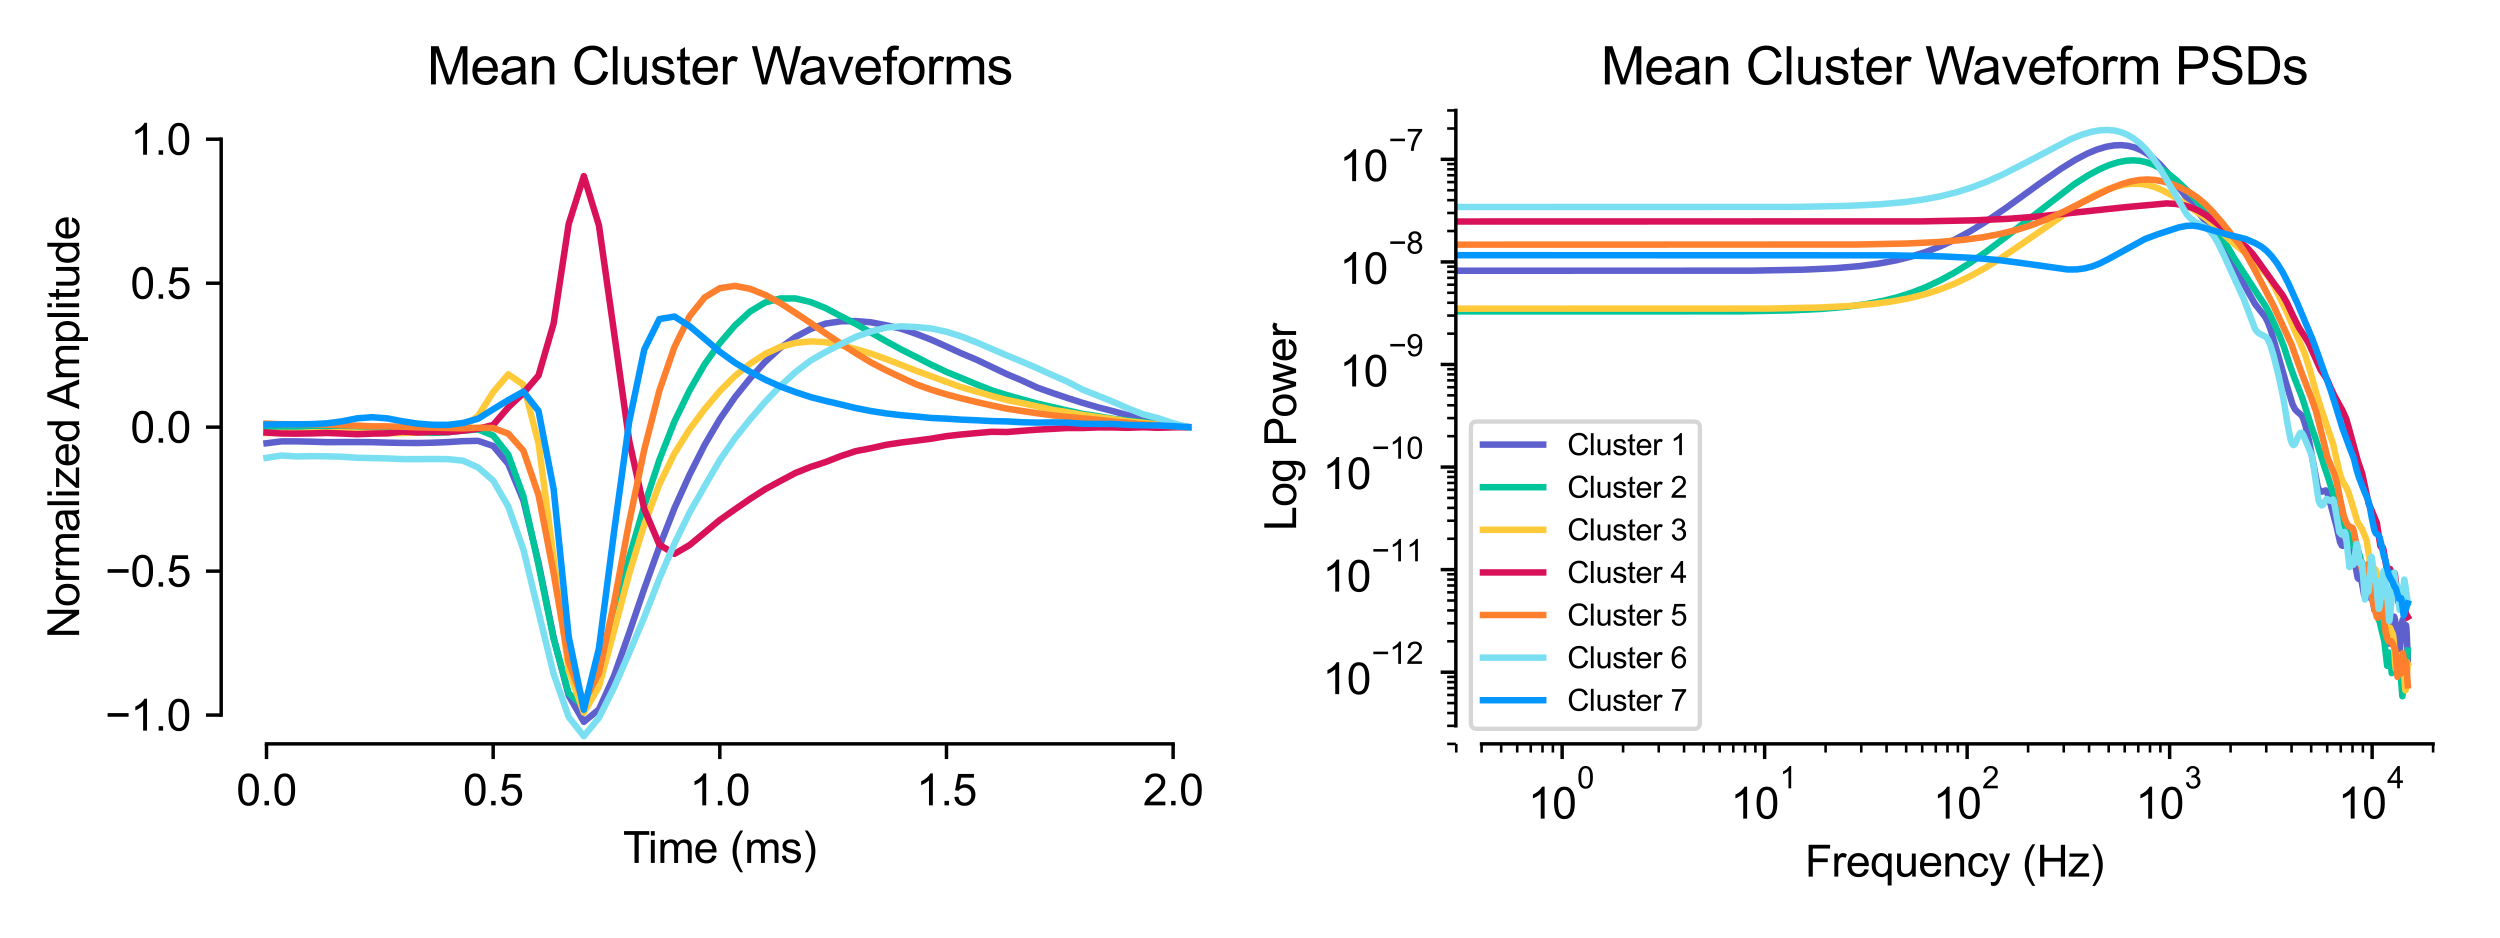 <?xml version="1.0" encoding="utf-8" standalone="no"?>
<!DOCTYPE svg PUBLIC "-//W3C//DTD SVG 1.1//EN"
  "http://www.w3.org/Graphics/SVG/1.1/DTD/svg11.dtd">
<svg xmlns:xlink="http://www.w3.org/1999/xlink" width="576pt" height="216pt" viewBox="0 0 576 216" xmlns="http://www.w3.org/2000/svg" version="1.1">
 <defs>
  <style type="text/css">*{stroke-linejoin: round; stroke-linecap: butt}</style>
 </defs>
 <g id="figure_1">
  <g id="patch_1">
   <path d="M 0 216 
L 576 216 
L 576 0 
L 0 0 
z
" style="fill: #ffffff"/>
  </g>
  <g id="axes_1">
   <g id="patch_2">
    <path d="M 50.96 171.391 
L 280.733 171.391 
L 280.733 25.44 
L 50.96 25.44 
z
" style="fill: #ffffff"/>
   </g>
   <g id="matplotlib.axis_1">
    <g id="xtick_1">
     <g id="line2d_1">
      <defs>
       <path id="mfd60bba2af" d="M 0 0 
L 0 3.5 
" style="stroke: #000000; stroke-width: 0.8"/>
      </defs>
      <g>
       <use xlink:href="#mfd60bba2af" x="61.404" y="171.391" style="stroke: #000000; stroke-width: 0.8"/>
      </g>
     </g>
     <g id="text_1">
      <!-- 0.0 -->
      <g transform="translate(54.454 185.548) scale(0.1 -0.1)">
       <defs>
        <path id="ArialMT-30" d="M 266 2259 
Q 266 3072 433 3567 
Q 600 4063 929 4331 
Q 1259 4600 1759 4600 
Q 2128 4600 2406 4451 
Q 2684 4303 2865 4023 
Q 3047 3744 3150 3342 
Q 3253 2941 3253 2259 
Q 3253 1453 3087 958 
Q 2922 463 2592 192 
Q 2263 -78 1759 -78 
Q 1097 -78 719 397 
Q 266 969 266 2259 
z
M 844 2259 
Q 844 1131 1108 757 
Q 1372 384 1759 384 
Q 2147 384 2411 759 
Q 2675 1134 2675 2259 
Q 2675 3391 2411 3762 
Q 2147 4134 1753 4134 
Q 1366 4134 1134 3806 
Q 844 3388 844 2259 
z
" transform="scale(0.016)"/>
        <path id="ArialMT-2e" d="M 581 0 
L 581 641 
L 1222 641 
L 1222 0 
L 581 0 
z
" transform="scale(0.016)"/>
       </defs>
       <use xlink:href="#ArialMT-30"/>
       <use xlink:href="#ArialMT-2e" x="55.615"/>
       <use xlink:href="#ArialMT-30" x="83.398"/>
      </g>
     </g>
    </g>
    <g id="xtick_2">
     <g id="line2d_2">
      <g>
       <use xlink:href="#mfd60bba2af" x="113.625" y="171.391" style="stroke: #000000; stroke-width: 0.8"/>
      </g>
     </g>
     <g id="text_2">
      <!-- 0.5 -->
      <g transform="translate(106.675 185.548) scale(0.1 -0.1)">
       <defs>
        <path id="ArialMT-35" d="M 266 1200 
L 856 1250 
Q 922 819 1161 601 
Q 1400 384 1738 384 
Q 2144 384 2425 690 
Q 2706 997 2706 1503 
Q 2706 1984 2436 2262 
Q 2166 2541 1728 2541 
Q 1456 2541 1237 2417 
Q 1019 2294 894 2097 
L 366 2166 
L 809 4519 
L 3088 4519 
L 3088 3981 
L 1259 3981 
L 1013 2750 
Q 1425 3038 1878 3038 
Q 2478 3038 2890 2622 
Q 3303 2206 3303 1553 
Q 3303 931 2941 478 
Q 2500 -78 1738 -78 
Q 1113 -78 717 272 
Q 322 622 266 1200 
z
" transform="scale(0.016)"/>
       </defs>
       <use xlink:href="#ArialMT-30"/>
       <use xlink:href="#ArialMT-2e" x="55.615"/>
       <use xlink:href="#ArialMT-35" x="83.398"/>
      </g>
     </g>
    </g>
    <g id="xtick_3">
     <g id="line2d_3">
      <g>
       <use xlink:href="#mfd60bba2af" x="165.846" y="171.391" style="stroke: #000000; stroke-width: 0.8"/>
      </g>
     </g>
     <g id="text_3">
      <!-- 1.0 -->
      <g transform="translate(158.896 185.548) scale(0.1 -0.1)">
       <defs>
        <path id="ArialMT-31" d="M 2384 0 
L 1822 0 
L 1822 3584 
Q 1619 3391 1289 3197 
Q 959 3003 697 2906 
L 697 3450 
Q 1169 3672 1522 3987 
Q 1875 4303 2022 4600 
L 2384 4600 
L 2384 0 
z
" transform="scale(0.016)"/>
       </defs>
       <use xlink:href="#ArialMT-31"/>
       <use xlink:href="#ArialMT-2e" x="55.615"/>
       <use xlink:href="#ArialMT-30" x="83.398"/>
      </g>
     </g>
    </g>
    <g id="xtick_4">
     <g id="line2d_4">
      <g>
       <use xlink:href="#mfd60bba2af" x="218.068" y="171.391" style="stroke: #000000; stroke-width: 0.8"/>
      </g>
     </g>
     <g id="text_4">
      <!-- 1.5 -->
      <g transform="translate(211.118 185.548) scale(0.1 -0.1)">
       <use xlink:href="#ArialMT-31"/>
       <use xlink:href="#ArialMT-2e" x="55.615"/>
       <use xlink:href="#ArialMT-35" x="83.398"/>
      </g>
     </g>
    </g>
    <g id="xtick_5">
     <g id="line2d_5">
      <g>
       <use xlink:href="#mfd60bba2af" x="270.289" y="171.391" style="stroke: #000000; stroke-width: 0.8"/>
      </g>
     </g>
     <g id="text_5">
      <!-- 2.0 -->
      <g transform="translate(263.339 185.548) scale(0.1 -0.1)">
       <defs>
        <path id="ArialMT-32" d="M 3222 541 
L 3222 0 
L 194 0 
Q 188 203 259 391 
Q 375 700 629 1000 
Q 884 1300 1366 1694 
Q 2113 2306 2375 2664 
Q 2638 3022 2638 3341 
Q 2638 3675 2398 3904 
Q 2159 4134 1775 4134 
Q 1369 4134 1125 3890 
Q 881 3647 878 3216 
L 300 3275 
Q 359 3922 746 4261 
Q 1134 4600 1788 4600 
Q 2447 4600 2831 4234 
Q 3216 3869 3216 3328 
Q 3216 3053 3103 2787 
Q 2991 2522 2730 2228 
Q 2469 1934 1863 1422 
Q 1356 997 1212 845 
Q 1069 694 975 541 
L 3222 541 
z
" transform="scale(0.016)"/>
       </defs>
       <use xlink:href="#ArialMT-32"/>
       <use xlink:href="#ArialMT-2e" x="55.615"/>
       <use xlink:href="#ArialMT-30" x="83.398"/>
      </g>
     </g>
    </g>
    <g id="text_6">
     <!-- Time (ms) -->
     <g transform="translate(143.54 198.816) scale(0.1 -0.1)">
      <defs>
       <path id="ArialMT-54" d="M 1659 0 
L 1659 4041 
L 150 4041 
L 150 4581 
L 3781 4581 
L 3781 4041 
L 2266 4041 
L 2266 0 
L 1659 0 
z
" transform="scale(0.016)"/>
       <path id="ArialMT-69" d="M 425 3934 
L 425 4581 
L 988 4581 
L 988 3934 
L 425 3934 
z
M 425 0 
L 425 3319 
L 988 3319 
L 988 0 
L 425 0 
z
" transform="scale(0.016)"/>
       <path id="ArialMT-6d" d="M 422 0 
L 422 3319 
L 925 3319 
L 925 2853 
Q 1081 3097 1340 3245 
Q 1600 3394 1931 3394 
Q 2300 3394 2536 3241 
Q 2772 3088 2869 2813 
Q 3263 3394 3894 3394 
Q 4388 3394 4653 3120 
Q 4919 2847 4919 2278 
L 4919 0 
L 4359 0 
L 4359 2091 
Q 4359 2428 4304 2576 
Q 4250 2725 4106 2815 
Q 3963 2906 3769 2906 
Q 3419 2906 3187 2673 
Q 2956 2441 2956 1928 
L 2956 0 
L 2394 0 
L 2394 2156 
Q 2394 2531 2256 2718 
Q 2119 2906 1806 2906 
Q 1569 2906 1367 2781 
Q 1166 2656 1075 2415 
Q 984 2175 984 1722 
L 984 0 
L 422 0 
z
" transform="scale(0.016)"/>
       <path id="ArialMT-65" d="M 2694 1069 
L 3275 997 
Q 3138 488 2766 206 
Q 2394 -75 1816 -75 
Q 1088 -75 661 373 
Q 234 822 234 1631 
Q 234 2469 665 2931 
Q 1097 3394 1784 3394 
Q 2450 3394 2872 2941 
Q 3294 2488 3294 1666 
Q 3294 1616 3291 1516 
L 816 1516 
Q 847 969 1125 678 
Q 1403 388 1819 388 
Q 2128 388 2347 550 
Q 2566 713 2694 1069 
z
M 847 1978 
L 2700 1978 
Q 2663 2397 2488 2606 
Q 2219 2931 1791 2931 
Q 1403 2931 1139 2672 
Q 875 2413 847 1978 
z
" transform="scale(0.016)"/>
       <path id="ArialMT-20" transform="scale(0.016)"/>
       <path id="ArialMT-28" d="M 1497 -1347 
Q 1031 -759 709 28 
Q 388 816 388 1659 
Q 388 2403 628 3084 
Q 909 3875 1497 4659 
L 1900 4659 
Q 1522 4009 1400 3731 
Q 1209 3300 1100 2831 
Q 966 2247 966 1656 
Q 966 153 1900 -1347 
L 1497 -1347 
z
" transform="scale(0.016)"/>
       <path id="ArialMT-73" d="M 197 991 
L 753 1078 
Q 800 744 1014 566 
Q 1228 388 1613 388 
Q 2000 388 2187 545 
Q 2375 703 2375 916 
Q 2375 1106 2209 1216 
Q 2094 1291 1634 1406 
Q 1016 1563 777 1677 
Q 538 1791 414 1992 
Q 291 2194 291 2438 
Q 291 2659 392 2848 
Q 494 3038 669 3163 
Q 800 3259 1026 3326 
Q 1253 3394 1513 3394 
Q 1903 3394 2198 3281 
Q 2494 3169 2634 2976 
Q 2775 2784 2828 2463 
L 2278 2388 
Q 2241 2644 2061 2787 
Q 1881 2931 1553 2931 
Q 1166 2931 1000 2803 
Q 834 2675 834 2503 
Q 834 2394 903 2306 
Q 972 2216 1119 2156 
Q 1203 2125 1616 2013 
Q 2213 1853 2448 1751 
Q 2684 1650 2818 1456 
Q 2953 1263 2953 975 
Q 2953 694 2789 445 
Q 2625 197 2315 61 
Q 2006 -75 1616 -75 
Q 969 -75 630 194 
Q 291 463 197 991 
z
" transform="scale(0.016)"/>
       <path id="ArialMT-29" d="M 791 -1347 
L 388 -1347 
Q 1322 153 1322 1656 
Q 1322 2244 1188 2822 
Q 1081 3291 891 3722 
Q 769 4003 388 4659 
L 791 4659 
Q 1378 3875 1659 3084 
Q 1900 2403 1900 1659 
Q 1900 816 1576 28 
Q 1253 -759 791 -1347 
z
" transform="scale(0.016)"/>
      </defs>
      <use xlink:href="#ArialMT-54"/>
      <use xlink:href="#ArialMT-69" x="57.334"/>
      <use xlink:href="#ArialMT-6d" x="79.551"/>
      <use xlink:href="#ArialMT-65" x="162.852"/>
      <use xlink:href="#ArialMT-20" x="218.467"/>
      <use xlink:href="#ArialMT-28" x="246.25"/>
      <use xlink:href="#ArialMT-6d" x="279.551"/>
      <use xlink:href="#ArialMT-73" x="362.852"/>
      <use xlink:href="#ArialMT-29" x="412.852"/>
     </g>
    </g>
   </g>
   <g id="matplotlib.axis_2">
    <g id="ytick_1">
     <g id="line2d_6">
      <defs>
       <path id="ma9353d33e6" d="M 0 0 
L -3.5 0 
" style="stroke: #000000; stroke-width: 0.8"/>
      </defs>
      <g>
       <use xlink:href="#ma9353d33e6" x="50.96" y="164.757" style="stroke: #000000; stroke-width: 0.8"/>
      </g>
     </g>
     <g id="text_7">
      <!-- −1.0 -->
      <g transform="translate(24.219 168.335) scale(0.1 -0.1)">
       <defs>
        <path id="ArialMT-2212" d="M 3381 1997 
L 356 1997 
L 356 2522 
L 3381 2522 
L 3381 1997 
z
" transform="scale(0.016)"/>
       </defs>
       <use xlink:href="#ArialMT-2212"/>
       <use xlink:href="#ArialMT-31" x="58.398"/>
       <use xlink:href="#ArialMT-2e" x="114.014"/>
       <use xlink:href="#ArialMT-30" x="141.797"/>
      </g>
     </g>
    </g>
    <g id="ytick_2">
     <g id="line2d_7">
      <g>
       <use xlink:href="#ma9353d33e6" x="50.96" y="131.586" style="stroke: #000000; stroke-width: 0.8"/>
      </g>
     </g>
     <g id="text_8">
      <!-- −0.5 -->
      <g transform="translate(24.219 135.165) scale(0.1 -0.1)">
       <use xlink:href="#ArialMT-2212"/>
       <use xlink:href="#ArialMT-30" x="58.398"/>
       <use xlink:href="#ArialMT-2e" x="114.014"/>
       <use xlink:href="#ArialMT-35" x="141.797"/>
      </g>
     </g>
    </g>
    <g id="ytick_3">
     <g id="line2d_8">
      <g>
       <use xlink:href="#ma9353d33e6" x="50.96" y="98.415" style="stroke: #000000; stroke-width: 0.8"/>
      </g>
     </g>
     <g id="text_9">
      <!-- 0.0 -->
      <g transform="translate(30.06 101.994) scale(0.1 -0.1)">
       <use xlink:href="#ArialMT-30"/>
       <use xlink:href="#ArialMT-2e" x="55.615"/>
       <use xlink:href="#ArialMT-30" x="83.398"/>
      </g>
     </g>
    </g>
    <g id="ytick_4">
     <g id="line2d_9">
      <g>
       <use xlink:href="#ma9353d33e6" x="50.96" y="65.245" style="stroke: #000000; stroke-width: 0.8"/>
      </g>
     </g>
     <g id="text_10">
      <!-- 0.5 -->
      <g transform="translate(30.06 68.824) scale(0.1 -0.1)">
       <use xlink:href="#ArialMT-30"/>
       <use xlink:href="#ArialMT-2e" x="55.615"/>
       <use xlink:href="#ArialMT-35" x="83.398"/>
      </g>
     </g>
    </g>
    <g id="ytick_5">
     <g id="line2d_10">
      <g>
       <use xlink:href="#ma9353d33e6" x="50.96" y="32.074" style="stroke: #000000; stroke-width: 0.8"/>
      </g>
     </g>
     <g id="text_11">
      <!-- 1.0 -->
      <g transform="translate(30.06 35.653) scale(0.1 -0.1)">
       <use xlink:href="#ArialMT-31"/>
       <use xlink:href="#ArialMT-2e" x="55.615"/>
       <use xlink:href="#ArialMT-30" x="83.398"/>
      </g>
     </g>
    </g>
    <g id="text_12">
     <!-- Normalized Amplitude -->
     <g transform="translate(18.232 147.047) rotate(-90) scale(0.1 -0.1)">
      <defs>
       <path id="ArialMT-4e" d="M 488 0 
L 488 4581 
L 1109 4581 
L 3516 984 
L 3516 4581 
L 4097 4581 
L 4097 0 
L 3475 0 
L 1069 3600 
L 1069 0 
L 488 0 
z
" transform="scale(0.016)"/>
       <path id="ArialMT-6f" d="M 213 1659 
Q 213 2581 725 3025 
Q 1153 3394 1769 3394 
Q 2453 3394 2887 2945 
Q 3322 2497 3322 1706 
Q 3322 1066 3130 698 
Q 2938 331 2570 128 
Q 2203 -75 1769 -75 
Q 1072 -75 642 372 
Q 213 819 213 1659 
z
M 791 1659 
Q 791 1022 1069 705 
Q 1347 388 1769 388 
Q 2188 388 2466 706 
Q 2744 1025 2744 1678 
Q 2744 2294 2464 2611 
Q 2184 2928 1769 2928 
Q 1347 2928 1069 2612 
Q 791 2297 791 1659 
z
" transform="scale(0.016)"/>
       <path id="ArialMT-72" d="M 416 0 
L 416 3319 
L 922 3319 
L 922 2816 
Q 1116 3169 1280 3281 
Q 1444 3394 1641 3394 
Q 1925 3394 2219 3213 
L 2025 2691 
Q 1819 2813 1613 2813 
Q 1428 2813 1281 2702 
Q 1134 2591 1072 2394 
Q 978 2094 978 1738 
L 978 0 
L 416 0 
z
" transform="scale(0.016)"/>
       <path id="ArialMT-61" d="M 2588 409 
Q 2275 144 1986 34 
Q 1697 -75 1366 -75 
Q 819 -75 525 192 
Q 231 459 231 875 
Q 231 1119 342 1320 
Q 453 1522 633 1644 
Q 813 1766 1038 1828 
Q 1203 1872 1538 1913 
Q 2219 1994 2541 2106 
Q 2544 2222 2544 2253 
Q 2544 2597 2384 2738 
Q 2169 2928 1744 2928 
Q 1347 2928 1158 2789 
Q 969 2650 878 2297 
L 328 2372 
Q 403 2725 575 2942 
Q 747 3159 1072 3276 
Q 1397 3394 1825 3394 
Q 2250 3394 2515 3294 
Q 2781 3194 2906 3042 
Q 3031 2891 3081 2659 
Q 3109 2516 3109 2141 
L 3109 1391 
Q 3109 606 3145 398 
Q 3181 191 3288 0 
L 2700 0 
Q 2613 175 2588 409 
z
M 2541 1666 
Q 2234 1541 1622 1453 
Q 1275 1403 1131 1340 
Q 988 1278 909 1158 
Q 831 1038 831 891 
Q 831 666 1001 516 
Q 1172 366 1500 366 
Q 1825 366 2078 508 
Q 2331 650 2450 897 
Q 2541 1088 2541 1459 
L 2541 1666 
z
" transform="scale(0.016)"/>
       <path id="ArialMT-6c" d="M 409 0 
L 409 4581 
L 972 4581 
L 972 0 
L 409 0 
z
" transform="scale(0.016)"/>
       <path id="ArialMT-7a" d="M 125 0 
L 125 456 
L 2238 2881 
Q 1878 2863 1603 2863 
L 250 2863 
L 250 3319 
L 2963 3319 
L 2963 2947 
L 1166 841 
L 819 456 
Q 1197 484 1528 484 
L 3063 484 
L 3063 0 
L 125 0 
z
" transform="scale(0.016)"/>
       <path id="ArialMT-64" d="M 2575 0 
L 2575 419 
Q 2259 -75 1647 -75 
Q 1250 -75 917 144 
Q 584 363 401 755 
Q 219 1147 219 1656 
Q 219 2153 384 2558 
Q 550 2963 881 3178 
Q 1213 3394 1622 3394 
Q 1922 3394 2156 3267 
Q 2391 3141 2538 2938 
L 2538 4581 
L 3097 4581 
L 3097 0 
L 2575 0 
z
M 797 1656 
Q 797 1019 1065 703 
Q 1334 388 1700 388 
Q 2069 388 2326 689 
Q 2584 991 2584 1609 
Q 2584 2291 2321 2609 
Q 2059 2928 1675 2928 
Q 1300 2928 1048 2622 
Q 797 2316 797 1656 
z
" transform="scale(0.016)"/>
       <path id="ArialMT-41" d="M -9 0 
L 1750 4581 
L 2403 4581 
L 4278 0 
L 3588 0 
L 3053 1388 
L 1138 1388 
L 634 0 
L -9 0 
z
M 1313 1881 
L 2866 1881 
L 2388 3150 
Q 2169 3728 2063 4100 
Q 1975 3659 1816 3225 
L 1313 1881 
z
" transform="scale(0.016)"/>
       <path id="ArialMT-70" d="M 422 -1272 
L 422 3319 
L 934 3319 
L 934 2888 
Q 1116 3141 1344 3267 
Q 1572 3394 1897 3394 
Q 2322 3394 2647 3175 
Q 2972 2956 3137 2557 
Q 3303 2159 3303 1684 
Q 3303 1175 3120 767 
Q 2938 359 2589 142 
Q 2241 -75 1856 -75 
Q 1575 -75 1351 44 
Q 1128 163 984 344 
L 984 -1272 
L 422 -1272 
z
M 931 1641 
Q 931 1000 1190 694 
Q 1450 388 1819 388 
Q 2194 388 2461 705 
Q 2728 1022 2728 1688 
Q 2728 2322 2467 2637 
Q 2206 2953 1844 2953 
Q 1484 2953 1207 2617 
Q 931 2281 931 1641 
z
" transform="scale(0.016)"/>
       <path id="ArialMT-74" d="M 1650 503 
L 1731 6 
Q 1494 -44 1306 -44 
Q 1000 -44 831 53 
Q 663 150 594 308 
Q 525 466 525 972 
L 525 2881 
L 113 2881 
L 113 3319 
L 525 3319 
L 525 4141 
L 1084 4478 
L 1084 3319 
L 1650 3319 
L 1650 2881 
L 1084 2881 
L 1084 941 
Q 1084 700 1114 631 
Q 1144 563 1211 522 
Q 1278 481 1403 481 
Q 1497 481 1650 503 
z
" transform="scale(0.016)"/>
       <path id="ArialMT-75" d="M 2597 0 
L 2597 488 
Q 2209 -75 1544 -75 
Q 1250 -75 995 37 
Q 741 150 617 320 
Q 494 491 444 738 
Q 409 903 409 1263 
L 409 3319 
L 972 3319 
L 972 1478 
Q 972 1038 1006 884 
Q 1059 663 1231 536 
Q 1403 409 1656 409 
Q 1909 409 2131 539 
Q 2353 669 2445 892 
Q 2538 1116 2538 1541 
L 2538 3319 
L 3100 3319 
L 3100 0 
L 2597 0 
z
" transform="scale(0.016)"/>
      </defs>
      <use xlink:href="#ArialMT-4e"/>
      <use xlink:href="#ArialMT-6f" x="72.217"/>
      <use xlink:href="#ArialMT-72" x="127.832"/>
      <use xlink:href="#ArialMT-6d" x="161.133"/>
      <use xlink:href="#ArialMT-61" x="244.434"/>
      <use xlink:href="#ArialMT-6c" x="300.049"/>
      <use xlink:href="#ArialMT-69" x="322.266"/>
      <use xlink:href="#ArialMT-7a" x="344.482"/>
      <use xlink:href="#ArialMT-65" x="394.482"/>
      <use xlink:href="#ArialMT-64" x="450.098"/>
      <use xlink:href="#ArialMT-20" x="505.713"/>
      <use xlink:href="#ArialMT-41" x="527.996"/>
      <use xlink:href="#ArialMT-6d" x="594.695"/>
      <use xlink:href="#ArialMT-70" x="677.996"/>
      <use xlink:href="#ArialMT-6c" x="733.611"/>
      <use xlink:href="#ArialMT-69" x="755.828"/>
      <use xlink:href="#ArialMT-74" x="778.045"/>
      <use xlink:href="#ArialMT-75" x="805.828"/>
      <use xlink:href="#ArialMT-64" x="861.443"/>
      <use xlink:href="#ArialMT-65" x="917.059"/>
     </g>
    </g>
   </g>
   <g id="line2d_11">
    <path d="M 61.404 102.121 
L 64.886 101.688 
L 68.367 101.691 
L 71.849 101.764 
L 75.33 101.876 
L 78.812 101.85 
L 82.293 101.85 
L 85.775 101.876 
L 89.256 101.981 
L 92.738 102.052 
L 96.219 102.07 
L 99.701 102 
L 103.183 101.856 
L 106.664 101.641 
L 110.146 101.575 
L 113.627 102.753 
L 117.109 106.899 
L 120.59 115.296 
L 124.072 129.619 
L 127.553 146.88 
L 131.035 160.276 
L 134.516 166.31 
L 137.998 163.443 
L 141.479 155.72 
L 144.961 145.83 
L 148.442 135.627 
L 151.924 125.95 
L 155.405 117.058 
L 158.887 109.36 
L 162.368 102.463 
L 165.85 96.56 
L 169.331 91.515 
L 172.813 87.197 
L 176.295 83.353 
L 179.776 80.158 
L 183.258 77.661 
L 186.739 75.804 
L 190.221 74.557 
L 193.702 74.036 
L 197.184 73.975 
L 200.665 74.256 
L 204.147 74.935 
L 207.628 75.722 
L 211.11 76.932 
L 214.591 78.286 
L 218.073 79.842 
L 221.554 81.435 
L 225.036 82.898 
L 228.517 84.559 
L 231.999 86.213 
L 235.48 87.675 
L 238.962 89.293 
L 242.443 90.522 
L 245.925 91.695 
L 249.407 92.814 
L 252.888 93.821 
L 256.37 94.713 
L 259.851 95.658 
L 263.333 96.489 
L 266.814 97.208 
L 270.296 97.845 
L 273.777 98.415 
" clip-path="url(#pedd379011f)" style="fill: none; stroke: #5e60ce; stroke-width: 1.5; stroke-linecap: square"/>
   </g>
   <g id="line2d_12">
    <path d="M 61.404 99.049 
L 64.886 98.986 
L 68.367 99.054 
L 71.849 99.088 
L 75.33 99.147 
L 78.812 99.253 
L 82.293 99.444 
L 85.775 99.621 
L 89.256 99.586 
L 92.738 99.619 
L 96.219 99.672 
L 99.701 99.736 
L 103.183 99.59 
L 106.664 99.209 
L 110.146 98.948 
L 113.627 100.34 
L 117.109 104.749 
L 120.59 114.373 
L 124.072 130.181 
L 127.553 147.176 
L 131.035 159.774 
L 134.516 162.746 
L 137.998 154.553 
L 141.479 141.348 
L 144.961 128.448 
L 148.442 116.524 
L 151.924 105.947 
L 155.405 97.092 
L 158.887 89.937 
L 162.368 83.89 
L 165.85 79.046 
L 169.331 74.992 
L 172.813 71.777 
L 176.295 69.694 
L 179.776 68.77 
L 183.258 68.758 
L 186.739 69.585 
L 190.221 70.986 
L 193.702 72.834 
L 197.184 74.627 
L 200.665 76.623 
L 204.147 78.611 
L 207.628 80.516 
L 211.11 82.265 
L 214.591 84.042 
L 218.073 85.69 
L 221.554 87.119 
L 225.036 88.579 
L 228.517 89.941 
L 231.999 91.033 
L 235.48 92.016 
L 238.962 92.971 
L 242.443 93.774 
L 245.925 94.581 
L 249.407 95.35 
L 252.888 95.88 
L 256.37 96.497 
L 259.851 96.881 
L 263.333 97.262 
L 266.814 97.648 
L 270.296 98.065 
L 273.777 98.415 
" clip-path="url(#pedd379011f)" style="fill: none; stroke: #00c49a; stroke-width: 1.5; stroke-linecap: square"/>
   </g>
   <g id="line2d_13">
    <path d="M 61.404 99.77 
L 64.886 99.727 
L 68.367 99.757 
L 71.849 99.603 
L 75.33 99.61 
L 78.812 99.578 
L 82.293 99.696 
L 85.775 99.772 
L 89.256 99.816 
L 92.738 99.78 
L 96.219 99.67 
L 99.701 99.501 
L 103.183 99.169 
L 106.664 98.447 
L 110.146 95.835 
L 113.627 90.351 
L 117.109 86.24 
L 120.59 88.643 
L 124.072 102.127 
L 127.553 128.529 
L 131.035 154.434 
L 134.516 164.205 
L 137.998 158.203 
L 141.479 145.331 
L 144.961 132.19 
L 148.442 120.865 
L 151.924 111.575 
L 155.405 104.463 
L 158.887 98.901 
L 162.368 94.229 
L 165.85 90.11 
L 169.331 86.626 
L 172.813 83.807 
L 176.295 81.536 
L 179.776 79.928 
L 183.258 79.015 
L 186.739 78.664 
L 190.221 78.835 
L 193.702 79.555 
L 197.184 80.434 
L 200.665 81.476 
L 204.147 82.721 
L 207.628 84.067 
L 211.11 85.438 
L 214.591 86.711 
L 218.073 87.986 
L 221.554 89.237 
L 225.036 90.229 
L 228.517 91.242 
L 231.999 92.166 
L 235.48 92.876 
L 238.962 93.629 
L 242.443 94.423 
L 245.925 94.972 
L 249.407 95.588 
L 252.888 96.093 
L 256.37 96.563 
L 259.851 97.066 
L 263.333 97.423 
L 266.814 97.819 
L 270.296 98.165 
L 273.777 98.415 
" clip-path="url(#pedd379011f)" style="fill: none; stroke: #ffca3a; stroke-width: 1.5; stroke-linecap: square"/>
   </g>
   <g id="line2d_14">
    <path d="M 61.404 99.658 
L 64.886 99.879 
L 68.367 99.905 
L 71.849 99.856 
L 75.33 99.754 
L 78.812 99.885 
L 82.293 100.04 
L 85.775 99.899 
L 89.256 99.836 
L 92.738 99.442 
L 96.219 99.647 
L 99.701 99.504 
L 103.183 99.558 
L 106.664 99.217 
L 110.146 98.792 
L 113.627 97.914 
L 117.109 93.855 
L 120.59 90.571 
L 124.072 86.52 
L 127.553 74.54 
L 131.035 51.57 
L 134.516 40.58 
L 137.998 51.944 
L 141.479 76.592 
L 144.961 101.523 
L 148.442 117.319 
L 151.924 125.5 
L 155.405 127.605 
L 158.887 125.581 
L 162.368 122.707 
L 165.85 119.795 
L 169.331 117.351 
L 172.813 114.955 
L 176.295 112.712 
L 179.776 110.824 
L 183.258 108.98 
L 186.739 107.587 
L 190.221 106.452 
L 193.702 105.088 
L 197.184 103.937 
L 200.665 103.27 
L 204.147 102.485 
L 207.628 101.96 
L 211.11 101.523 
L 214.591 101.07 
L 218.073 100.488 
L 221.554 100.094 
L 225.036 99.78 
L 228.517 99.479 
L 231.999 99.536 
L 235.48 99.254 
L 238.962 98.993 
L 242.443 98.813 
L 245.925 98.609 
L 249.407 98.617 
L 252.888 98.477 
L 256.37 98.474 
L 259.851 98.567 
L 263.333 98.435 
L 266.814 98.559 
L 270.296 98.465 
L 273.777 98.415 
" clip-path="url(#pedd379011f)" style="fill: none; stroke: #d81159; stroke-width: 1.5; stroke-linecap: square"/>
   </g>
   <g id="line2d_15">
    <path d="M 61.404 97.614 
L 64.886 97.732 
L 68.367 97.751 
L 71.849 97.778 
L 75.33 97.846 
L 78.812 97.972 
L 82.293 98.081 
L 85.775 98.22 
L 89.256 98.235 
L 92.738 98.329 
L 96.219 98.455 
L 99.701 98.51 
L 103.183 98.612 
L 106.664 98.684 
L 110.146 98.559 
L 113.627 98.623 
L 117.109 99.91 
L 120.59 103.833 
L 124.072 114.034 
L 127.553 132.051 
L 131.035 152.548 
L 134.516 161.833 
L 137.998 155.022 
L 141.479 138.88 
L 144.961 120.294 
L 148.442 103.574 
L 151.924 89.981 
L 155.405 79.905 
L 158.887 72.85 
L 162.368 68.508 
L 165.85 66.392 
L 169.331 65.872 
L 172.813 66.548 
L 176.295 67.939 
L 179.776 69.83 
L 183.258 72.073 
L 186.739 74.39 
L 190.221 76.821 
L 193.702 79.14 
L 197.184 81.387 
L 200.665 83.501 
L 204.147 85.314 
L 207.628 86.969 
L 211.11 88.561 
L 214.591 89.804 
L 218.073 90.871 
L 221.554 91.787 
L 225.036 92.641 
L 228.517 93.422 
L 231.999 94.158 
L 235.48 94.691 
L 238.962 95.218 
L 242.443 95.691 
L 245.925 96.067 
L 249.407 96.407 
L 252.888 96.698 
L 256.37 97.124 
L 259.851 97.385 
L 263.333 97.773 
L 266.814 97.954 
L 270.296 98.195 
L 273.777 98.415 
" clip-path="url(#pedd379011f)" style="fill: none; stroke: #fe7f2d; stroke-width: 1.5; stroke-linecap: square"/>
   </g>
   <g id="line2d_16">
    <path d="M 61.404 105.48 
L 64.886 104.954 
L 68.367 105.166 
L 71.849 105.104 
L 75.33 105.135 
L 78.812 105.231 
L 82.293 105.473 
L 85.775 105.54 
L 89.256 105.624 
L 92.738 105.779 
L 96.219 105.788 
L 99.701 105.752 
L 103.183 105.791 
L 106.664 106.132 
L 110.146 107.701 
L 113.627 110.715 
L 117.109 116.714 
L 120.59 126.608 
L 124.072 140.995 
L 127.553 155.268 
L 131.035 165.21 
L 134.516 169.62 
L 137.998 165.362 
L 141.479 158.403 
L 144.961 150.465 
L 148.442 142.189 
L 151.924 133.304 
L 155.405 125.195 
L 158.887 118.086 
L 162.368 111.989 
L 165.85 106.009 
L 169.331 100.97 
L 172.813 96.629 
L 176.295 92.579 
L 179.776 88.93 
L 183.258 85.748 
L 186.739 83.087 
L 190.221 81.089 
L 193.702 79.299 
L 197.184 77.594 
L 200.665 76.376 
L 204.147 75.471 
L 207.628 75.188 
L 211.11 75.344 
L 214.591 75.687 
L 218.073 76.444 
L 221.554 77.538 
L 225.036 78.893 
L 228.517 80.393 
L 231.999 81.893 
L 235.48 83.333 
L 238.962 84.831 
L 242.443 86.401 
L 245.925 87.95 
L 249.407 89.761 
L 252.888 91.137 
L 256.37 92.541 
L 259.851 94.075 
L 263.333 95.446 
L 266.814 96.347 
L 270.296 97.514 
L 273.777 98.415 
" clip-path="url(#pedd379011f)" style="fill: none; stroke: #7bdff2; stroke-width: 1.5; stroke-linecap: square"/>
   </g>
   <g id="line2d_17">
    <path d="M 61.404 97.806 
L 64.886 97.767 
L 68.367 97.771 
L 71.849 97.717 
L 75.33 97.534 
L 78.812 97.073 
L 82.293 96.383 
L 85.775 96.125 
L 89.256 96.398 
L 92.738 97.064 
L 96.219 97.601 
L 99.701 97.872 
L 103.183 97.893 
L 106.664 97.461 
L 110.146 96.469 
L 113.627 94.301 
L 117.109 92.169 
L 120.59 90.237 
L 124.072 94.668 
L 127.553 112.672 
L 131.035 146.744 
L 134.516 163.526 
L 137.998 149.373 
L 141.479 122.526 
L 144.961 97.185 
L 148.442 80.505 
L 151.924 73.514 
L 155.405 72.933 
L 158.887 75.152 
L 162.368 78.07 
L 165.85 81.046 
L 169.331 83.568 
L 172.813 85.647 
L 176.295 87.475 
L 179.776 89.039 
L 183.258 90.335 
L 186.739 91.482 
L 190.221 92.371 
L 193.702 93.181 
L 197.184 94.022 
L 200.665 94.703 
L 204.147 95.248 
L 207.628 95.661 
L 211.11 95.967 
L 214.591 96.302 
L 218.073 96.459 
L 221.554 96.688 
L 225.036 96.829 
L 228.517 97.019 
L 231.999 97.095 
L 235.48 97.288 
L 238.962 97.362 
L 242.443 97.323 
L 245.925 97.366 
L 249.407 97.639 
L 252.888 97.671 
L 256.37 97.675 
L 259.851 97.879 
L 263.333 97.995 
L 266.814 98.027 
L 270.296 98.19 
L 273.777 98.415 
" clip-path="url(#pedd379011f)" style="fill: none; stroke: #0496ff; stroke-width: 1.5; stroke-linecap: square"/>
   </g>
   <g id="patch_3">
    <path d="M 50.96 164.757 
L 50.96 32.074 
" style="fill: none; stroke: #000000; stroke-width: 0.8; stroke-linejoin: miter; stroke-linecap: square"/>
   </g>
   <g id="patch_4">
    <path d="M 61.404 171.391 
L 270.289 171.391 
" style="fill: none; stroke: #000000; stroke-width: 0.8; stroke-linejoin: miter; stroke-linecap: square"/>
   </g>
   <g id="text_13">
    <!-- Mean Cluster Waveforms -->
    <g transform="translate(98.391 19.44) scale(0.12 -0.12)">
     <defs>
      <path id="ArialMT-4d" d="M 475 0 
L 475 4581 
L 1388 4581 
L 2472 1338 
Q 2622 884 2691 659 
Q 2769 909 2934 1394 
L 4031 4581 
L 4847 4581 
L 4847 0 
L 4263 0 
L 4263 3834 
L 2931 0 
L 2384 0 
L 1059 3900 
L 1059 0 
L 475 0 
z
" transform="scale(0.016)"/>
      <path id="ArialMT-6e" d="M 422 0 
L 422 3319 
L 928 3319 
L 928 2847 
Q 1294 3394 1984 3394 
Q 2284 3394 2536 3286 
Q 2788 3178 2913 3003 
Q 3038 2828 3088 2588 
Q 3119 2431 3119 2041 
L 3119 0 
L 2556 0 
L 2556 2019 
Q 2556 2363 2490 2533 
Q 2425 2703 2258 2804 
Q 2091 2906 1866 2906 
Q 1506 2906 1245 2678 
Q 984 2450 984 1813 
L 984 0 
L 422 0 
z
" transform="scale(0.016)"/>
      <path id="ArialMT-43" d="M 3763 1606 
L 4369 1453 
Q 4178 706 3683 314 
Q 3188 -78 2472 -78 
Q 1731 -78 1267 223 
Q 803 525 561 1097 
Q 319 1669 319 2325 
Q 319 3041 592 3573 
Q 866 4106 1370 4382 
Q 1875 4659 2481 4659 
Q 3169 4659 3637 4309 
Q 4106 3959 4291 3325 
L 3694 3184 
Q 3534 3684 3231 3912 
Q 2928 4141 2469 4141 
Q 1941 4141 1586 3887 
Q 1231 3634 1087 3207 
Q 944 2781 944 2328 
Q 944 1744 1114 1308 
Q 1284 872 1643 656 
Q 2003 441 2422 441 
Q 2931 441 3284 734 
Q 3638 1028 3763 1606 
z
" transform="scale(0.016)"/>
      <path id="ArialMT-57" d="M 1294 0 
L 78 4581 
L 700 4581 
L 1397 1578 
Q 1509 1106 1591 641 
Q 1766 1375 1797 1488 
L 2669 4581 
L 3400 4581 
L 4056 2263 
Q 4303 1400 4413 641 
Q 4500 1075 4641 1638 
L 5359 4581 
L 5969 4581 
L 4713 0 
L 4128 0 
L 3163 3491 
Q 3041 3928 3019 4028 
Q 2947 3713 2884 3491 
L 1913 0 
L 1294 0 
z
" transform="scale(0.016)"/>
      <path id="ArialMT-76" d="M 1344 0 
L 81 3319 
L 675 3319 
L 1388 1331 
Q 1503 1009 1600 663 
Q 1675 925 1809 1294 
L 2547 3319 
L 3125 3319 
L 1869 0 
L 1344 0 
z
" transform="scale(0.016)"/>
      <path id="ArialMT-66" d="M 556 0 
L 556 2881 
L 59 2881 
L 59 3319 
L 556 3319 
L 556 3672 
Q 556 4006 616 4169 
Q 697 4388 901 4523 
Q 1106 4659 1475 4659 
Q 1713 4659 2000 4603 
L 1916 4113 
Q 1741 4144 1584 4144 
Q 1328 4144 1222 4034 
Q 1116 3925 1116 3625 
L 1116 3319 
L 1763 3319 
L 1763 2881 
L 1116 2881 
L 1116 0 
L 556 0 
z
" transform="scale(0.016)"/>
     </defs>
     <use xlink:href="#ArialMT-4d"/>
     <use xlink:href="#ArialMT-65" x="83.301"/>
     <use xlink:href="#ArialMT-61" x="138.916"/>
     <use xlink:href="#ArialMT-6e" x="194.531"/>
     <use xlink:href="#ArialMT-20" x="250.146"/>
     <use xlink:href="#ArialMT-43" x="277.93"/>
     <use xlink:href="#ArialMT-6c" x="350.146"/>
     <use xlink:href="#ArialMT-75" x="372.363"/>
     <use xlink:href="#ArialMT-73" x="427.979"/>
     <use xlink:href="#ArialMT-74" x="477.979"/>
     <use xlink:href="#ArialMT-65" x="505.762"/>
     <use xlink:href="#ArialMT-72" x="561.377"/>
     <use xlink:href="#ArialMT-20" x="594.678"/>
     <use xlink:href="#ArialMT-57" x="622.461"/>
     <use xlink:href="#ArialMT-61" x="713.096"/>
     <use xlink:href="#ArialMT-76" x="768.711"/>
     <use xlink:href="#ArialMT-65" x="818.711"/>
     <use xlink:href="#ArialMT-66" x="874.326"/>
     <use xlink:href="#ArialMT-6f" x="902.109"/>
     <use xlink:href="#ArialMT-72" x="957.725"/>
     <use xlink:href="#ArialMT-6d" x="991.025"/>
     <use xlink:href="#ArialMT-73" x="1074.326"/>
    </g>
   </g>
  </g>
  <g id="axes_2">
   <g id="patch_5">
    <path d="M 335.427 171.391 
L 565.2 171.391 
L 565.2 25.44 
L 335.427 25.44 
z
" style="fill: #ffffff"/>
   </g>
   <g id="matplotlib.axis_3">
    <g id="xtick_6">
     <g id="line2d_18">
      <g>
       <use xlink:href="#mfd60bba2af" x="359.916" y="171.391" style="stroke: #000000; stroke-width: 0.8"/>
      </g>
     </g>
     <g id="text_14">
      <!-- $\mathdefault{10^{0}}$ -->
      <g transform="translate(352.066 188.703) scale(0.1 -0.1)">
       <use xlink:href="#ArialMT-31" transform="translate(0 0.994)"/>
       <use xlink:href="#ArialMT-30" transform="translate(55.615 0.994)"/>
       <use xlink:href="#ArialMT-30" transform="translate(112.973 70.688) scale(0.7)"/>
      </g>
     </g>
    </g>
    <g id="xtick_7">
     <g id="line2d_19">
      <g>
       <use xlink:href="#mfd60bba2af" x="406.572" y="171.391" style="stroke: #000000; stroke-width: 0.8"/>
      </g>
     </g>
     <g id="text_15">
      <!-- $\mathdefault{10^{1}}$ -->
      <g transform="translate(398.722 188.703) scale(0.1 -0.1)">
       <use xlink:href="#ArialMT-31" transform="translate(0 0.994)"/>
       <use xlink:href="#ArialMT-30" transform="translate(55.615 0.994)"/>
       <use xlink:href="#ArialMT-31" transform="translate(112.973 70.688) scale(0.7)"/>
      </g>
     </g>
    </g>
    <g id="xtick_8">
     <g id="line2d_20">
      <g>
       <use xlink:href="#mfd60bba2af" x="453.228" y="171.391" style="stroke: #000000; stroke-width: 0.8"/>
      </g>
     </g>
     <g id="text_16">
      <!-- $\mathdefault{10^{2}}$ -->
      <g transform="translate(445.378 188.703) scale(0.1 -0.1)">
       <use xlink:href="#ArialMT-31" transform="translate(0 0.994)"/>
       <use xlink:href="#ArialMT-30" transform="translate(55.615 0.994)"/>
       <use xlink:href="#ArialMT-32" transform="translate(112.973 70.688) scale(0.7)"/>
      </g>
     </g>
    </g>
    <g id="xtick_9">
     <g id="line2d_21">
      <g>
       <use xlink:href="#mfd60bba2af" x="499.884" y="171.391" style="stroke: #000000; stroke-width: 0.8"/>
      </g>
     </g>
     <g id="text_17">
      <!-- $\mathdefault{10^{3}}$ -->
      <g transform="translate(492.034 188.703) scale(0.1 -0.1)">
       <defs>
        <path id="ArialMT-33" d="M 269 1209 
L 831 1284 
Q 928 806 1161 595 
Q 1394 384 1728 384 
Q 2125 384 2398 659 
Q 2672 934 2672 1341 
Q 2672 1728 2419 1979 
Q 2166 2231 1775 2231 
Q 1616 2231 1378 2169 
L 1441 2663 
Q 1497 2656 1531 2656 
Q 1891 2656 2178 2843 
Q 2466 3031 2466 3422 
Q 2466 3731 2256 3934 
Q 2047 4138 1716 4138 
Q 1388 4138 1169 3931 
Q 950 3725 888 3313 
L 325 3413 
Q 428 3978 793 4289 
Q 1159 4600 1703 4600 
Q 2078 4600 2393 4439 
Q 2709 4278 2876 4000 
Q 3044 3722 3044 3409 
Q 3044 3113 2884 2869 
Q 2725 2625 2413 2481 
Q 2819 2388 3044 2092 
Q 3269 1797 3269 1353 
Q 3269 753 2831 336 
Q 2394 -81 1725 -81 
Q 1122 -81 723 278 
Q 325 638 269 1209 
z
" transform="scale(0.016)"/>
       </defs>
       <use xlink:href="#ArialMT-31" transform="translate(0 0.994)"/>
       <use xlink:href="#ArialMT-30" transform="translate(55.615 0.994)"/>
       <use xlink:href="#ArialMT-33" transform="translate(112.973 70.688) scale(0.7)"/>
      </g>
     </g>
    </g>
    <g id="xtick_10">
     <g id="line2d_22">
      <g>
       <use xlink:href="#mfd60bba2af" x="546.54" y="171.391" style="stroke: #000000; stroke-width: 0.8"/>
      </g>
     </g>
     <g id="text_18">
      <!-- $\mathdefault{10^{4}}$ -->
      <g transform="translate(538.69 188.603) scale(0.1 -0.1)">
       <defs>
        <path id="ArialMT-34" d="M 2069 0 
L 2069 1097 
L 81 1097 
L 81 1613 
L 2172 4581 
L 2631 4581 
L 2631 1613 
L 3250 1613 
L 3250 1097 
L 2631 1097 
L 2631 0 
L 2069 0 
z
M 2069 1613 
L 2069 3678 
L 634 1613 
L 2069 1613 
z
" transform="scale(0.016)"/>
       </defs>
       <use xlink:href="#ArialMT-31" transform="translate(0 0.202)"/>
       <use xlink:href="#ArialMT-30" transform="translate(55.615 0.202)"/>
       <use xlink:href="#ArialMT-34" transform="translate(112.973 69.895) scale(0.7)"/>
      </g>
     </g>
    </g>
    <g id="xtick_11">
     <g id="line2d_23">
      <defs>
       <path id="m90958b6052" d="M 0 0 
L 0 2 
" style="stroke: #000000; stroke-width: 0.6"/>
      </defs>
      <g>
       <use xlink:href="#m90958b6052" x="335.52" y="171.391" style="stroke: #000000; stroke-width: 0.6"/>
      </g>
     </g>
    </g>
    <g id="xtick_12">
     <g id="line2d_24">
      <g>
       <use xlink:href="#m90958b6052" x="341.349" y="171.391" style="stroke: #000000; stroke-width: 0.6"/>
      </g>
     </g>
    </g>
    <g id="xtick_13">
     <g id="line2d_25">
      <g>
       <use xlink:href="#m90958b6052" x="345.871" y="171.391" style="stroke: #000000; stroke-width: 0.6"/>
      </g>
     </g>
    </g>
    <g id="xtick_14">
     <g id="line2d_26">
      <g>
       <use xlink:href="#m90958b6052" x="349.565" y="171.391" style="stroke: #000000; stroke-width: 0.6"/>
      </g>
     </g>
    </g>
    <g id="xtick_15">
     <g id="line2d_27">
      <g>
       <use xlink:href="#m90958b6052" x="352.688" y="171.391" style="stroke: #000000; stroke-width: 0.6"/>
      </g>
     </g>
    </g>
    <g id="xtick_16">
     <g id="line2d_28">
      <g>
       <use xlink:href="#m90958b6052" x="355.394" y="171.391" style="stroke: #000000; stroke-width: 0.6"/>
      </g>
     </g>
    </g>
    <g id="xtick_17">
     <g id="line2d_29">
      <g>
       <use xlink:href="#m90958b6052" x="357.781" y="171.391" style="stroke: #000000; stroke-width: 0.6"/>
      </g>
     </g>
    </g>
    <g id="xtick_18">
     <g id="line2d_30">
      <g>
       <use xlink:href="#m90958b6052" x="373.96" y="171.391" style="stroke: #000000; stroke-width: 0.6"/>
      </g>
     </g>
    </g>
    <g id="xtick_19">
     <g id="line2d_31">
      <g>
       <use xlink:href="#m90958b6052" x="382.176" y="171.391" style="stroke: #000000; stroke-width: 0.6"/>
      </g>
     </g>
    </g>
    <g id="xtick_20">
     <g id="line2d_32">
      <g>
       <use xlink:href="#m90958b6052" x="388.005" y="171.391" style="stroke: #000000; stroke-width: 0.6"/>
      </g>
     </g>
    </g>
    <g id="xtick_21">
     <g id="line2d_33">
      <g>
       <use xlink:href="#m90958b6052" x="392.527" y="171.391" style="stroke: #000000; stroke-width: 0.6"/>
      </g>
     </g>
    </g>
    <g id="xtick_22">
     <g id="line2d_34">
      <g>
       <use xlink:href="#m90958b6052" x="396.221" y="171.391" style="stroke: #000000; stroke-width: 0.6"/>
      </g>
     </g>
    </g>
    <g id="xtick_23">
     <g id="line2d_35">
      <g>
       <use xlink:href="#m90958b6052" x="399.345" y="171.391" style="stroke: #000000; stroke-width: 0.6"/>
      </g>
     </g>
    </g>
    <g id="xtick_24">
     <g id="line2d_36">
      <g>
       <use xlink:href="#m90958b6052" x="402.05" y="171.391" style="stroke: #000000; stroke-width: 0.6"/>
      </g>
     </g>
    </g>
    <g id="xtick_25">
     <g id="line2d_37">
      <g>
       <use xlink:href="#m90958b6052" x="404.437" y="171.391" style="stroke: #000000; stroke-width: 0.6"/>
      </g>
     </g>
    </g>
    <g id="xtick_26">
     <g id="line2d_38">
      <g>
       <use xlink:href="#m90958b6052" x="420.617" y="171.391" style="stroke: #000000; stroke-width: 0.6"/>
      </g>
     </g>
    </g>
    <g id="xtick_27">
     <g id="line2d_39">
      <g>
       <use xlink:href="#m90958b6052" x="428.832" y="171.391" style="stroke: #000000; stroke-width: 0.6"/>
      </g>
     </g>
    </g>
    <g id="xtick_28">
     <g id="line2d_40">
      <g>
       <use xlink:href="#m90958b6052" x="434.661" y="171.391" style="stroke: #000000; stroke-width: 0.6"/>
      </g>
     </g>
    </g>
    <g id="xtick_29">
     <g id="line2d_41">
      <g>
       <use xlink:href="#m90958b6052" x="439.183" y="171.391" style="stroke: #000000; stroke-width: 0.6"/>
      </g>
     </g>
    </g>
    <g id="xtick_30">
     <g id="line2d_42">
      <g>
       <use xlink:href="#m90958b6052" x="442.877" y="171.391" style="stroke: #000000; stroke-width: 0.6"/>
      </g>
     </g>
    </g>
    <g id="xtick_31">
     <g id="line2d_43">
      <g>
       <use xlink:href="#m90958b6052" x="446.001" y="171.391" style="stroke: #000000; stroke-width: 0.6"/>
      </g>
     </g>
    </g>
    <g id="xtick_32">
     <g id="line2d_44">
      <g>
       <use xlink:href="#m90958b6052" x="448.706" y="171.391" style="stroke: #000000; stroke-width: 0.6"/>
      </g>
     </g>
    </g>
    <g id="xtick_33">
     <g id="line2d_45">
      <g>
       <use xlink:href="#m90958b6052" x="451.093" y="171.391" style="stroke: #000000; stroke-width: 0.6"/>
      </g>
     </g>
    </g>
    <g id="xtick_34">
     <g id="line2d_46">
      <g>
       <use xlink:href="#m90958b6052" x="467.273" y="171.391" style="stroke: #000000; stroke-width: 0.6"/>
      </g>
     </g>
    </g>
    <g id="xtick_35">
     <g id="line2d_47">
      <g>
       <use xlink:href="#m90958b6052" x="475.488" y="171.391" style="stroke: #000000; stroke-width: 0.6"/>
      </g>
     </g>
    </g>
    <g id="xtick_36">
     <g id="line2d_48">
      <g>
       <use xlink:href="#m90958b6052" x="481.318" y="171.391" style="stroke: #000000; stroke-width: 0.6"/>
      </g>
     </g>
    </g>
    <g id="xtick_37">
     <g id="line2d_49">
      <g>
       <use xlink:href="#m90958b6052" x="485.839" y="171.391" style="stroke: #000000; stroke-width: 0.6"/>
      </g>
     </g>
    </g>
    <g id="xtick_38">
     <g id="line2d_50">
      <g>
       <use xlink:href="#m90958b6052" x="489.533" y="171.391" style="stroke: #000000; stroke-width: 0.6"/>
      </g>
     </g>
    </g>
    <g id="xtick_39">
     <g id="line2d_51">
      <g>
       <use xlink:href="#m90958b6052" x="492.657" y="171.391" style="stroke: #000000; stroke-width: 0.6"/>
      </g>
     </g>
    </g>
    <g id="xtick_40">
     <g id="line2d_52">
      <g>
       <use xlink:href="#m90958b6052" x="495.362" y="171.391" style="stroke: #000000; stroke-width: 0.6"/>
      </g>
     </g>
    </g>
    <g id="xtick_41">
     <g id="line2d_53">
      <g>
       <use xlink:href="#m90958b6052" x="497.749" y="171.391" style="stroke: #000000; stroke-width: 0.6"/>
      </g>
     </g>
    </g>
    <g id="xtick_42">
     <g id="line2d_54">
      <g>
       <use xlink:href="#m90958b6052" x="513.929" y="171.391" style="stroke: #000000; stroke-width: 0.6"/>
      </g>
     </g>
    </g>
    <g id="xtick_43">
     <g id="line2d_55">
      <g>
       <use xlink:href="#m90958b6052" x="522.145" y="171.391" style="stroke: #000000; stroke-width: 0.6"/>
      </g>
     </g>
    </g>
    <g id="xtick_44">
     <g id="line2d_56">
      <g>
       <use xlink:href="#m90958b6052" x="527.974" y="171.391" style="stroke: #000000; stroke-width: 0.6"/>
      </g>
     </g>
    </g>
    <g id="xtick_45">
     <g id="line2d_57">
      <g>
       <use xlink:href="#m90958b6052" x="532.495" y="171.391" style="stroke: #000000; stroke-width: 0.6"/>
      </g>
     </g>
    </g>
    <g id="xtick_46">
     <g id="line2d_58">
      <g>
       <use xlink:href="#m90958b6052" x="536.189" y="171.391" style="stroke: #000000; stroke-width: 0.6"/>
      </g>
     </g>
    </g>
    <g id="xtick_47">
     <g id="line2d_59">
      <g>
       <use xlink:href="#m90958b6052" x="539.313" y="171.391" style="stroke: #000000; stroke-width: 0.6"/>
      </g>
     </g>
    </g>
    <g id="xtick_48">
     <g id="line2d_60">
      <g>
       <use xlink:href="#m90958b6052" x="542.019" y="171.391" style="stroke: #000000; stroke-width: 0.6"/>
      </g>
     </g>
    </g>
    <g id="xtick_49">
     <g id="line2d_61">
      <g>
       <use xlink:href="#m90958b6052" x="544.405" y="171.391" style="stroke: #000000; stroke-width: 0.6"/>
      </g>
     </g>
    </g>
    <g id="xtick_50">
     <g id="line2d_62">
      <g>
       <use xlink:href="#m90958b6052" x="560.585" y="171.391" style="stroke: #000000; stroke-width: 0.6"/>
      </g>
     </g>
    </g>
    <g id="text_19">
     <!-- Frequency (Hz) -->
     <g transform="translate(415.863 201.97) scale(0.1 -0.1)">
      <defs>
       <path id="ArialMT-46" d="M 525 0 
L 525 4581 
L 3616 4581 
L 3616 4041 
L 1131 4041 
L 1131 2622 
L 3281 2622 
L 3281 2081 
L 1131 2081 
L 1131 0 
L 525 0 
z
" transform="scale(0.016)"/>
       <path id="ArialMT-71" d="M 2538 -1272 
L 2538 353 
Q 2406 169 2170 47 
Q 1934 -75 1669 -75 
Q 1078 -75 651 397 
Q 225 869 225 1691 
Q 225 2191 398 2587 
Q 572 2984 901 3189 
Q 1231 3394 1625 3394 
Q 2241 3394 2594 2875 
L 2594 3319 
L 3100 3319 
L 3100 -1272 
L 2538 -1272 
z
M 803 1669 
Q 803 1028 1072 708 
Q 1341 388 1716 388 
Q 2075 388 2334 692 
Q 2594 997 2594 1619 
Q 2594 2281 2320 2615 
Q 2047 2950 1678 2950 
Q 1313 2950 1058 2639 
Q 803 2328 803 1669 
z
" transform="scale(0.016)"/>
       <path id="ArialMT-63" d="M 2588 1216 
L 3141 1144 
Q 3050 572 2676 248 
Q 2303 -75 1759 -75 
Q 1078 -75 664 370 
Q 250 816 250 1647 
Q 250 2184 428 2587 
Q 606 2991 970 3192 
Q 1334 3394 1763 3394 
Q 2303 3394 2647 3120 
Q 2991 2847 3088 2344 
L 2541 2259 
Q 2463 2594 2264 2762 
Q 2066 2931 1784 2931 
Q 1359 2931 1093 2626 
Q 828 2322 828 1663 
Q 828 994 1084 691 
Q 1341 388 1753 388 
Q 2084 388 2306 591 
Q 2528 794 2588 1216 
z
" transform="scale(0.016)"/>
       <path id="ArialMT-79" d="M 397 -1278 
L 334 -750 
Q 519 -800 656 -800 
Q 844 -800 956 -737 
Q 1069 -675 1141 -563 
Q 1194 -478 1313 -144 
Q 1328 -97 1363 -6 
L 103 3319 
L 709 3319 
L 1400 1397 
Q 1534 1031 1641 628 
Q 1738 1016 1872 1384 
L 2581 3319 
L 3144 3319 
L 1881 -56 
Q 1678 -603 1566 -809 
Q 1416 -1088 1222 -1217 
Q 1028 -1347 759 -1347 
Q 597 -1347 397 -1278 
z
" transform="scale(0.016)"/>
       <path id="ArialMT-48" d="M 513 0 
L 513 4581 
L 1119 4581 
L 1119 2700 
L 3500 2700 
L 3500 4581 
L 4106 4581 
L 4106 0 
L 3500 0 
L 3500 2159 
L 1119 2159 
L 1119 0 
L 513 0 
z
" transform="scale(0.016)"/>
      </defs>
      <use xlink:href="#ArialMT-46"/>
      <use xlink:href="#ArialMT-72" x="61.084"/>
      <use xlink:href="#ArialMT-65" x="94.385"/>
      <use xlink:href="#ArialMT-71" x="150"/>
      <use xlink:href="#ArialMT-75" x="205.615"/>
      <use xlink:href="#ArialMT-65" x="261.23"/>
      <use xlink:href="#ArialMT-6e" x="316.846"/>
      <use xlink:href="#ArialMT-63" x="372.461"/>
      <use xlink:href="#ArialMT-79" x="422.461"/>
      <use xlink:href="#ArialMT-20" x="472.461"/>
      <use xlink:href="#ArialMT-28" x="500.244"/>
      <use xlink:href="#ArialMT-48" x="533.545"/>
      <use xlink:href="#ArialMT-7a" x="605.762"/>
      <use xlink:href="#ArialMT-29" x="655.762"/>
     </g>
    </g>
   </g>
   <g id="matplotlib.axis_4">
    <g id="ytick_6">
     <g id="line2d_63">
      <g>
       <use xlink:href="#ma9353d33e6" x="335.427" y="154.873" style="stroke: #000000; stroke-width: 0.8"/>
      </g>
     </g>
     <g id="text_20">
      <!-- $\mathdefault{10^{-12}}$ -->
      <g transform="translate(304.727 160.029) scale(0.1 -0.1)">
       <use xlink:href="#ArialMT-31" transform="translate(0 0.994)"/>
       <use xlink:href="#ArialMT-30" transform="translate(55.615 0.994)"/>
       <use xlink:href="#ArialMT-2212" transform="translate(112.973 70.688) scale(0.7)"/>
       <use xlink:href="#ArialMT-31" transform="translate(153.852 70.688) scale(0.7)"/>
       <use xlink:href="#ArialMT-32" transform="translate(192.782 70.688) scale(0.7)"/>
      </g>
     </g>
    </g>
    <g id="ytick_7">
     <g id="line2d_64">
      <g>
       <use xlink:href="#ma9353d33e6" x="335.427" y="131.241" style="stroke: #000000; stroke-width: 0.8"/>
      </g>
     </g>
     <g id="text_21">
      <!-- $\mathdefault{10^{-11}}$ -->
      <g transform="translate(304.727 136.398) scale(0.1 -0.1)">
       <use xlink:href="#ArialMT-31" transform="translate(0 0.994)"/>
       <use xlink:href="#ArialMT-30" transform="translate(55.615 0.994)"/>
       <use xlink:href="#ArialMT-2212" transform="translate(112.973 70.688) scale(0.7)"/>
       <use xlink:href="#ArialMT-31" transform="translate(153.852 70.688) scale(0.7)"/>
       <use xlink:href="#ArialMT-31" transform="translate(192.782 70.688) scale(0.7)"/>
      </g>
     </g>
    </g>
    <g id="ytick_8">
     <g id="line2d_65">
      <g>
       <use xlink:href="#ma9353d33e6" x="335.427" y="107.61" style="stroke: #000000; stroke-width: 0.8"/>
      </g>
     </g>
     <g id="text_22">
      <!-- $\mathdefault{10^{-10}}$ -->
      <g transform="translate(304.727 112.766) scale(0.1 -0.1)">
       <use xlink:href="#ArialMT-31" transform="translate(0 0.994)"/>
       <use xlink:href="#ArialMT-30" transform="translate(55.615 0.994)"/>
       <use xlink:href="#ArialMT-2212" transform="translate(112.973 70.688) scale(0.7)"/>
       <use xlink:href="#ArialMT-31" transform="translate(153.852 70.688) scale(0.7)"/>
       <use xlink:href="#ArialMT-30" transform="translate(192.782 70.688) scale(0.7)"/>
      </g>
     </g>
    </g>
    <g id="ytick_9">
     <g id="line2d_66">
      <g>
       <use xlink:href="#ma9353d33e6" x="335.427" y="83.978" style="stroke: #000000; stroke-width: 0.8"/>
      </g>
     </g>
     <g id="text_23">
      <!-- $\mathdefault{10^{-9}}$ -->
      <g transform="translate(308.627 89.134) scale(0.1 -0.1)">
       <defs>
        <path id="ArialMT-39" d="M 350 1059 
L 891 1109 
Q 959 728 1153 556 
Q 1347 384 1650 384 
Q 1909 384 2104 503 
Q 2300 622 2425 820 
Q 2550 1019 2634 1356 
Q 2719 1694 2719 2044 
Q 2719 2081 2716 2156 
Q 2547 1888 2255 1720 
Q 1963 1553 1622 1553 
Q 1053 1553 659 1965 
Q 266 2378 266 3053 
Q 266 3750 677 4175 
Q 1088 4600 1706 4600 
Q 2153 4600 2523 4359 
Q 2894 4119 3086 3673 
Q 3278 3228 3278 2384 
Q 3278 1506 3087 986 
Q 2897 466 2520 194 
Q 2144 -78 1638 -78 
Q 1100 -78 759 220 
Q 419 519 350 1059 
z
M 2653 3081 
Q 2653 3566 2395 3850 
Q 2138 4134 1775 4134 
Q 1400 4134 1122 3828 
Q 844 3522 844 3034 
Q 844 2597 1108 2323 
Q 1372 2050 1759 2050 
Q 2150 2050 2401 2323 
Q 2653 2597 2653 3081 
z
" transform="scale(0.016)"/>
       </defs>
       <use xlink:href="#ArialMT-31" transform="translate(0 0.994)"/>
       <use xlink:href="#ArialMT-30" transform="translate(55.615 0.994)"/>
       <use xlink:href="#ArialMT-2212" transform="translate(112.973 70.688) scale(0.7)"/>
       <use xlink:href="#ArialMT-39" transform="translate(153.852 70.688) scale(0.7)"/>
      </g>
     </g>
    </g>
    <g id="ytick_10">
     <g id="line2d_67">
      <g>
       <use xlink:href="#ma9353d33e6" x="335.427" y="60.347" style="stroke: #000000; stroke-width: 0.8"/>
      </g>
     </g>
     <g id="text_24">
      <!-- $\mathdefault{10^{-8}}$ -->
      <g transform="translate(308.627 65.503) scale(0.1 -0.1)">
       <defs>
        <path id="ArialMT-38" d="M 1131 2484 
Q 781 2613 612 2850 
Q 444 3088 444 3419 
Q 444 3919 803 4259 
Q 1163 4600 1759 4600 
Q 2359 4600 2725 4251 
Q 3091 3903 3091 3403 
Q 3091 3084 2923 2848 
Q 2756 2613 2416 2484 
Q 2838 2347 3058 2040 
Q 3278 1734 3278 1309 
Q 3278 722 2862 322 
Q 2447 -78 1769 -78 
Q 1091 -78 675 323 
Q 259 725 259 1325 
Q 259 1772 486 2073 
Q 713 2375 1131 2484 
z
M 1019 3438 
Q 1019 3113 1228 2906 
Q 1438 2700 1772 2700 
Q 2097 2700 2305 2904 
Q 2513 3109 2513 3406 
Q 2513 3716 2298 3927 
Q 2084 4138 1766 4138 
Q 1444 4138 1231 3931 
Q 1019 3725 1019 3438 
z
M 838 1322 
Q 838 1081 952 856 
Q 1066 631 1291 507 
Q 1516 384 1775 384 
Q 2178 384 2440 643 
Q 2703 903 2703 1303 
Q 2703 1709 2433 1975 
Q 2163 2241 1756 2241 
Q 1359 2241 1098 1978 
Q 838 1716 838 1322 
z
" transform="scale(0.016)"/>
       </defs>
       <use xlink:href="#ArialMT-31" transform="translate(0 0.994)"/>
       <use xlink:href="#ArialMT-30" transform="translate(55.615 0.994)"/>
       <use xlink:href="#ArialMT-2212" transform="translate(112.973 70.688) scale(0.7)"/>
       <use xlink:href="#ArialMT-38" transform="translate(153.852 70.688) scale(0.7)"/>
      </g>
     </g>
    </g>
    <g id="ytick_11">
     <g id="line2d_68">
      <g>
       <use xlink:href="#ma9353d33e6" x="335.427" y="36.715" style="stroke: #000000; stroke-width: 0.8"/>
      </g>
     </g>
     <g id="text_25">
      <!-- $\mathdefault{10^{-7}}$ -->
      <g transform="translate(308.627 41.821) scale(0.1 -0.1)">
       <defs>
        <path id="ArialMT-37" d="M 303 3981 
L 303 4522 
L 3269 4522 
L 3269 4084 
Q 2831 3619 2401 2847 
Q 1972 2075 1738 1259 
Q 1569 684 1522 0 
L 944 0 
Q 953 541 1156 1306 
Q 1359 2072 1739 2783 
Q 2119 3494 2547 3981 
L 303 3981 
z
" transform="scale(0.016)"/>
       </defs>
       <use xlink:href="#ArialMT-31" transform="translate(0 0.847)"/>
       <use xlink:href="#ArialMT-30" transform="translate(55.615 0.847)"/>
       <use xlink:href="#ArialMT-2212" transform="translate(112.973 70.541) scale(0.7)"/>
       <use xlink:href="#ArialMT-37" transform="translate(153.852 70.541) scale(0.7)"/>
      </g>
     </g>
    </g>
    <g id="ytick_12">
     <g id="line2d_69">
      <defs>
       <path id="m4031117cba" d="M 0 0 
L -2 0 
" style="stroke: #000000; stroke-width: 0.6"/>
      </defs>
      <g>
       <use xlink:href="#m4031117cba" x="335.427" y="171.391" style="stroke: #000000; stroke-width: 0.6"/>
      </g>
     </g>
    </g>
    <g id="ytick_13">
     <g id="line2d_70">
      <g>
       <use xlink:href="#m4031117cba" x="335.427" y="167.229" style="stroke: #000000; stroke-width: 0.6"/>
      </g>
     </g>
    </g>
    <g id="ytick_14">
     <g id="line2d_71">
      <g>
       <use xlink:href="#m4031117cba" x="335.427" y="164.277" style="stroke: #000000; stroke-width: 0.6"/>
      </g>
     </g>
    </g>
    <g id="ytick_15">
     <g id="line2d_72">
      <g>
       <use xlink:href="#m4031117cba" x="335.427" y="161.987" style="stroke: #000000; stroke-width: 0.6"/>
      </g>
     </g>
    </g>
    <g id="ytick_16">
     <g id="line2d_73">
      <g>
       <use xlink:href="#m4031117cba" x="335.427" y="160.116" style="stroke: #000000; stroke-width: 0.6"/>
      </g>
     </g>
    </g>
    <g id="ytick_17">
     <g id="line2d_74">
      <g>
       <use xlink:href="#m4031117cba" x="335.427" y="158.533" style="stroke: #000000; stroke-width: 0.6"/>
      </g>
     </g>
    </g>
    <g id="ytick_18">
     <g id="line2d_75">
      <g>
       <use xlink:href="#m4031117cba" x="335.427" y="157.163" style="stroke: #000000; stroke-width: 0.6"/>
      </g>
     </g>
    </g>
    <g id="ytick_19">
     <g id="line2d_76">
      <g>
       <use xlink:href="#m4031117cba" x="335.427" y="155.954" style="stroke: #000000; stroke-width: 0.6"/>
      </g>
     </g>
    </g>
    <g id="ytick_20">
     <g id="line2d_77">
      <g>
       <use xlink:href="#m4031117cba" x="335.427" y="147.759" style="stroke: #000000; stroke-width: 0.6"/>
      </g>
     </g>
    </g>
    <g id="ytick_21">
     <g id="line2d_78">
      <g>
       <use xlink:href="#m4031117cba" x="335.427" y="143.598" style="stroke: #000000; stroke-width: 0.6"/>
      </g>
     </g>
    </g>
    <g id="ytick_22">
     <g id="line2d_79">
      <g>
       <use xlink:href="#m4031117cba" x="335.427" y="140.645" style="stroke: #000000; stroke-width: 0.6"/>
      </g>
     </g>
    </g>
    <g id="ytick_23">
     <g id="line2d_80">
      <g>
       <use xlink:href="#m4031117cba" x="335.427" y="138.355" style="stroke: #000000; stroke-width: 0.6"/>
      </g>
     </g>
    </g>
    <g id="ytick_24">
     <g id="line2d_81">
      <g>
       <use xlink:href="#m4031117cba" x="335.427" y="136.484" style="stroke: #000000; stroke-width: 0.6"/>
      </g>
     </g>
    </g>
    <g id="ytick_25">
     <g id="line2d_82">
      <g>
       <use xlink:href="#m4031117cba" x="335.427" y="134.902" style="stroke: #000000; stroke-width: 0.6"/>
      </g>
     </g>
    </g>
    <g id="ytick_26">
     <g id="line2d_83">
      <g>
       <use xlink:href="#m4031117cba" x="335.427" y="133.531" style="stroke: #000000; stroke-width: 0.6"/>
      </g>
     </g>
    </g>
    <g id="ytick_27">
     <g id="line2d_84">
      <g>
       <use xlink:href="#m4031117cba" x="335.427" y="132.323" style="stroke: #000000; stroke-width: 0.6"/>
      </g>
     </g>
    </g>
    <g id="ytick_28">
     <g id="line2d_85">
      <g>
       <use xlink:href="#m4031117cba" x="335.427" y="124.128" style="stroke: #000000; stroke-width: 0.6"/>
      </g>
     </g>
    </g>
    <g id="ytick_29">
     <g id="line2d_86">
      <g>
       <use xlink:href="#m4031117cba" x="335.427" y="119.966" style="stroke: #000000; stroke-width: 0.6"/>
      </g>
     </g>
    </g>
    <g id="ytick_30">
     <g id="line2d_87">
      <g>
       <use xlink:href="#m4031117cba" x="335.427" y="117.014" style="stroke: #000000; stroke-width: 0.6"/>
      </g>
     </g>
    </g>
    <g id="ytick_31">
     <g id="line2d_88">
      <g>
       <use xlink:href="#m4031117cba" x="335.427" y="114.724" style="stroke: #000000; stroke-width: 0.6"/>
      </g>
     </g>
    </g>
    <g id="ytick_32">
     <g id="line2d_89">
      <g>
       <use xlink:href="#m4031117cba" x="335.427" y="112.852" style="stroke: #000000; stroke-width: 0.6"/>
      </g>
     </g>
    </g>
    <g id="ytick_33">
     <g id="line2d_90">
      <g>
       <use xlink:href="#m4031117cba" x="335.427" y="111.27" style="stroke: #000000; stroke-width: 0.6"/>
      </g>
     </g>
    </g>
    <g id="ytick_34">
     <g id="line2d_91">
      <g>
       <use xlink:href="#m4031117cba" x="335.427" y="109.9" style="stroke: #000000; stroke-width: 0.6"/>
      </g>
     </g>
    </g>
    <g id="ytick_35">
     <g id="line2d_92">
      <g>
       <use xlink:href="#m4031117cba" x="335.427" y="108.691" style="stroke: #000000; stroke-width: 0.6"/>
      </g>
     </g>
    </g>
    <g id="ytick_36">
     <g id="line2d_93">
      <g>
       <use xlink:href="#m4031117cba" x="335.427" y="100.496" style="stroke: #000000; stroke-width: 0.6"/>
      </g>
     </g>
    </g>
    <g id="ytick_37">
     <g id="line2d_94">
      <g>
       <use xlink:href="#m4031117cba" x="335.427" y="96.335" style="stroke: #000000; stroke-width: 0.6"/>
      </g>
     </g>
    </g>
    <g id="ytick_38">
     <g id="line2d_95">
      <g>
       <use xlink:href="#m4031117cba" x="335.427" y="93.382" style="stroke: #000000; stroke-width: 0.6"/>
      </g>
     </g>
    </g>
    <g id="ytick_39">
     <g id="line2d_96">
      <g>
       <use xlink:href="#m4031117cba" x="335.427" y="91.092" style="stroke: #000000; stroke-width: 0.6"/>
      </g>
     </g>
    </g>
    <g id="ytick_40">
     <g id="line2d_97">
      <g>
       <use xlink:href="#m4031117cba" x="335.427" y="89.221" style="stroke: #000000; stroke-width: 0.6"/>
      </g>
     </g>
    </g>
    <g id="ytick_41">
     <g id="line2d_98">
      <g>
       <use xlink:href="#m4031117cba" x="335.427" y="87.639" style="stroke: #000000; stroke-width: 0.6"/>
      </g>
     </g>
    </g>
    <g id="ytick_42">
     <g id="line2d_99">
      <g>
       <use xlink:href="#m4031117cba" x="335.427" y="86.268" style="stroke: #000000; stroke-width: 0.6"/>
      </g>
     </g>
    </g>
    <g id="ytick_43">
     <g id="line2d_100">
      <g>
       <use xlink:href="#m4031117cba" x="335.427" y="85.06" style="stroke: #000000; stroke-width: 0.6"/>
      </g>
     </g>
    </g>
    <g id="ytick_44">
     <g id="line2d_101">
      <g>
       <use xlink:href="#m4031117cba" x="335.427" y="76.864" style="stroke: #000000; stroke-width: 0.6"/>
      </g>
     </g>
    </g>
    <g id="ytick_45">
     <g id="line2d_102">
      <g>
       <use xlink:href="#m4031117cba" x="335.427" y="72.703" style="stroke: #000000; stroke-width: 0.6"/>
      </g>
     </g>
    </g>
    <g id="ytick_46">
     <g id="line2d_103">
      <g>
       <use xlink:href="#m4031117cba" x="335.427" y="69.751" style="stroke: #000000; stroke-width: 0.6"/>
      </g>
     </g>
    </g>
    <g id="ytick_47">
     <g id="line2d_104">
      <g>
       <use xlink:href="#m4031117cba" x="335.427" y="67.46" style="stroke: #000000; stroke-width: 0.6"/>
      </g>
     </g>
    </g>
    <g id="ytick_48">
     <g id="line2d_105">
      <g>
       <use xlink:href="#m4031117cba" x="335.427" y="65.589" style="stroke: #000000; stroke-width: 0.6"/>
      </g>
     </g>
    </g>
    <g id="ytick_49">
     <g id="line2d_106">
      <g>
       <use xlink:href="#m4031117cba" x="335.427" y="64.007" style="stroke: #000000; stroke-width: 0.6"/>
      </g>
     </g>
    </g>
    <g id="ytick_50">
     <g id="line2d_107">
      <g>
       <use xlink:href="#m4031117cba" x="335.427" y="62.637" style="stroke: #000000; stroke-width: 0.6"/>
      </g>
     </g>
    </g>
    <g id="ytick_51">
     <g id="line2d_108">
      <g>
       <use xlink:href="#m4031117cba" x="335.427" y="61.428" style="stroke: #000000; stroke-width: 0.6"/>
      </g>
     </g>
    </g>
    <g id="ytick_52">
     <g id="line2d_109">
      <g>
       <use xlink:href="#m4031117cba" x="335.427" y="53.233" style="stroke: #000000; stroke-width: 0.6"/>
      </g>
     </g>
    </g>
    <g id="ytick_53">
     <g id="line2d_110">
      <g>
       <use xlink:href="#m4031117cba" x="335.427" y="49.072" style="stroke: #000000; stroke-width: 0.6"/>
      </g>
     </g>
    </g>
    <g id="ytick_54">
     <g id="line2d_111">
      <g>
       <use xlink:href="#m4031117cba" x="335.427" y="46.119" style="stroke: #000000; stroke-width: 0.6"/>
      </g>
     </g>
    </g>
    <g id="ytick_55">
     <g id="line2d_112">
      <g>
       <use xlink:href="#m4031117cba" x="335.427" y="43.829" style="stroke: #000000; stroke-width: 0.6"/>
      </g>
     </g>
    </g>
    <g id="ytick_56">
     <g id="line2d_113">
      <g>
       <use xlink:href="#m4031117cba" x="335.427" y="41.958" style="stroke: #000000; stroke-width: 0.6"/>
      </g>
     </g>
    </g>
    <g id="ytick_57">
     <g id="line2d_114">
      <g>
       <use xlink:href="#m4031117cba" x="335.427" y="40.376" style="stroke: #000000; stroke-width: 0.6"/>
      </g>
     </g>
    </g>
    <g id="ytick_58">
     <g id="line2d_115">
      <g>
       <use xlink:href="#m4031117cba" x="335.427" y="39.005" style="stroke: #000000; stroke-width: 0.6"/>
      </g>
     </g>
    </g>
    <g id="ytick_59">
     <g id="line2d_116">
      <g>
       <use xlink:href="#m4031117cba" x="335.427" y="37.796" style="stroke: #000000; stroke-width: 0.6"/>
      </g>
     </g>
    </g>
    <g id="ytick_60">
     <g id="line2d_117">
      <g>
       <use xlink:href="#m4031117cba" x="335.427" y="29.601" style="stroke: #000000; stroke-width: 0.6"/>
      </g>
     </g>
    </g>
    <g id="ytick_61">
     <g id="line2d_118">
      <g>
       <use xlink:href="#m4031117cba" x="335.427" y="25.44" style="stroke: #000000; stroke-width: 0.6"/>
      </g>
     </g>
    </g>
    <g id="text_26">
     <!-- Log Power -->
     <g transform="translate(298.622 122.318) rotate(-90) scale(0.1 -0.1)">
      <defs>
       <path id="ArialMT-4c" d="M 469 0 
L 469 4581 
L 1075 4581 
L 1075 541 
L 3331 541 
L 3331 0 
L 469 0 
z
" transform="scale(0.016)"/>
       <path id="ArialMT-67" d="M 319 -275 
L 866 -356 
Q 900 -609 1056 -725 
Q 1266 -881 1628 -881 
Q 2019 -881 2231 -725 
Q 2444 -569 2519 -288 
Q 2563 -116 2559 434 
Q 2191 0 1641 0 
Q 956 0 581 494 
Q 206 988 206 1678 
Q 206 2153 378 2554 
Q 550 2956 876 3175 
Q 1203 3394 1644 3394 
Q 2231 3394 2613 2919 
L 2613 3319 
L 3131 3319 
L 3131 450 
Q 3131 -325 2973 -648 
Q 2816 -972 2473 -1159 
Q 2131 -1347 1631 -1347 
Q 1038 -1347 672 -1080 
Q 306 -813 319 -275 
z
M 784 1719 
Q 784 1066 1043 766 
Q 1303 466 1694 466 
Q 2081 466 2343 764 
Q 2606 1063 2606 1700 
Q 2606 2309 2336 2618 
Q 2066 2928 1684 2928 
Q 1309 2928 1046 2623 
Q 784 2319 784 1719 
z
" transform="scale(0.016)"/>
       <path id="ArialMT-50" d="M 494 0 
L 494 4581 
L 2222 4581 
Q 2678 4581 2919 4538 
Q 3256 4481 3484 4323 
Q 3713 4166 3852 3881 
Q 3991 3597 3991 3256 
Q 3991 2672 3619 2267 
Q 3247 1863 2275 1863 
L 1100 1863 
L 1100 0 
L 494 0 
z
M 1100 2403 
L 2284 2403 
Q 2872 2403 3119 2622 
Q 3366 2841 3366 3238 
Q 3366 3525 3220 3729 
Q 3075 3934 2838 4000 
Q 2684 4041 2272 4041 
L 1100 4041 
L 1100 2403 
z
" transform="scale(0.016)"/>
       <path id="ArialMT-77" d="M 1034 0 
L 19 3319 
L 600 3319 
L 1128 1403 
L 1325 691 
Q 1338 744 1497 1375 
L 2025 3319 
L 2603 3319 
L 3100 1394 
L 3266 759 
L 3456 1400 
L 4025 3319 
L 4572 3319 
L 3534 0 
L 2950 0 
L 2422 1988 
L 2294 2553 
L 1622 0 
L 1034 0 
z
" transform="scale(0.016)"/>
      </defs>
      <use xlink:href="#ArialMT-4c"/>
      <use xlink:href="#ArialMT-6f" x="55.615"/>
      <use xlink:href="#ArialMT-67" x="111.23"/>
      <use xlink:href="#ArialMT-20" x="166.846"/>
      <use xlink:href="#ArialMT-50" x="194.629"/>
      <use xlink:href="#ArialMT-6f" x="261.328"/>
      <use xlink:href="#ArialMT-77" x="316.943"/>
      <use xlink:href="#ArialMT-65" x="389.16"/>
      <use xlink:href="#ArialMT-72" x="444.775"/>
     </g>
    </g>
   </g>
   <g id="line2d_119">
    <path d="M -1 62.456 
L 403.279 62.363 
L 415.452 62.135 
L 423.004 61.779 
L 428.492 61.308 
L 432.807 60.739 
L 436.822 59.991 
L 440.554 59.057 
L 444.027 57.941 
L 447.264 56.663 
L 450.523 55.134 
L 453.926 53.284 
L 457.669 50.979 
L 462.043 48.003 
L 469.705 42.451 
L 474.837 38.878 
L 478.174 36.816 
L 480.883 35.396 
L 483.18 34.437 
L 485.202 33.829 
L 487.001 33.511 
L 488.689 33.437 
L 490.247 33.588 
L 491.755 33.96 
L 493.214 34.55 
L 494.654 35.374 
L 496.121 36.47 
L 497.671 37.916 
L 499.361 39.811 
L 501.51 42.586 
L 505.286 47.496 
L 509.766 52.938 
L 511.172 55.256 
L 516.321 64.166 
L 518.104 67.48 
L 519.559 70.028 
L 520.555 71.313 
L 521.877 72.988 
L 522.53 74.261 
L 523.227 76.148 
L 524.22 79.581 
L 526.659 88.09 
L 528.199 93.156 
L 528.772 94.297 
L 529.262 94.815 
L 530.305 95.713 
L 530.711 96.563 
L 531.218 98.204 
L 532.039 101.751 
L 532.974 106.688 
L 534.005 112.132 
L 534.388 113.04 
L 534.7 113.291 
L 534.999 113.254 
L 535.872 112.985 
L 536.114 113.318 
L 536.433 114.206 
L 538.245 120.924 
L 539.161 124.907 
L 539.548 125.682 
L 539.779 125.756 
L 540.015 125.556 
L 540.43 125.236 
L 540.615 125.385 
L 540.931 126.019 
L 541.278 126.521 
L 541.487 126.48 
L 541.827 126.405 
L 541.998 126.676 
L 542.235 127.561 
L 542.664 130.238 
L 543.194 133.097 
L 543.413 133.379 
L 543.575 133.248 
L 543.862 133.053 
L 543.866 133.057 
L 543.995 133.311 
L 544.194 134.315 
L 544.671 137.005 
L 544.7 136.986 
L 544.806 136.69 
L 545.234 135.055 
L 545.292 135.116 
L 545.43 135.612 
L 545.872 137.641 
L 545.925 137.593 
L 546.085 137.12 
L 546.314 136.624 
L 546.334 136.636 
L 546.434 136.865 
L 546.621 137.994 
L 547.054 140.529 
L 547.19 140.503 
L 547.41 140.455 
L 547.412 140.457 
L 547.559 140.808 
L 548.144 142.489 
L 548.155 142.485 
L 548.31 142.302 
L 548.537 141.619 
L 548.977 140.255 
L 548.991 140.261 
L 549.099 140.459 
L 549.338 141.537 
L 549.652 142.513 
L 549.832 143.125 
L 550.025 144.848 
L 550.392 148.278 
L 550.421 148.25 
L 550.523 147.818 
L 550.907 146.19 
L 551.061 145.655 
L 551.282 143.73 
L 551.562 142.051 
L 551.63 142.101 
L 551.645 142.132 
L 551.826 142.856 
L 552.292 145.435 
L 552.54 150.316 
L 552.708 152.409 
L 552.744 152.302 
L 552.851 151.02 
L 553.423 143.488 
L 553.575 142.795 
L 553.611 142.848 
L 553.705 143.46 
L 554.014 147.074 
L 554.111 146.443 
L 554.346 144.075 
L 554.403 144.297 
L 554.514 146.09 
L 554.756 151.865 
L 554.756 151.865 
" clip-path="url(#p61451e8f6c)" style="fill: none; stroke: #5e60ce; stroke-width: 1.5; stroke-linecap: square"/>
   </g>
   <g id="line2d_120">
    <path d="M -1 71.836 
L 400.743 71.739 
L 412.653 71.505 
L 420.104 71.142 
L 425.54 70.664 
L 429.822 70.086 
L 433.888 69.311 
L 437.273 68.452 
L 440.554 67.4 
L 443.705 66.163 
L 446.99 64.624 
L 450.29 62.821 
L 453.729 60.685 
L 457.669 57.959 
L 462.433 54.367 
L 477.936 42.431 
L 481.089 40.418 
L 483.727 38.993 
L 485.981 38.02 
L 488.009 37.382 
L 489.819 37.04 
L 491.511 36.941 
L 493.101 37.067 
L 494.654 37.412 
L 496.194 37.982 
L 497.783 38.81 
L 499.506 39.967 
L 501.472 41.569 
L 503.922 43.867 
L 506.345 46.43 
L 508.134 48.64 
L 509.741 50.985 
L 511.676 54.242 
L 514.923 59.71 
L 520.555 68.409 
L 521.952 70.467 
L 523.034 72.509 
L 525.062 76.958 
L 526.227 79.915 
L 527.531 83.974 
L 528.586 86.922 
L 530.422 91.607 
L 532.53 98.237 
L 533.362 100.596 
L 535.655 107.854 
L 536.336 109.819 
L 538.129 115.583 
L 538.852 117.471 
L 540.104 120.962 
L 540.85 122.706 
L 541.952 125.716 
L 542.192 125.745 
L 542.835 125.644 
L 543.06 126.024 
L 543.391 127.108 
L 544.16 129.694 
L 544.85 131.264 
L 545.7 134.042 
L 545.927 133.918 
L 546.13 133.922 
L 546.289 134.223 
L 546.523 135.254 
L 547.882 142.41 
L 548.282 143.225 
L 548.618 144.789 
L 549.074 146.561 
L 549.354 147.734 
L 549.615 150.067 
L 550.003 153.4 
L 550.019 153.391 
L 550.094 153.136 
L 550.317 151.27 
L 550.509 150.385 
L 550.533 150.404 
L 550.616 150.724 
L 550.787 152.506 
L 551.056 155.093 
L 551.087 155.048 
L 551.183 154.417 
L 551.518 151.831 
L 551.556 151.878 
L 551.662 152.41 
L 551.976 154.384 
L 552.03 154.3 
L 552.305 153.369 
L 552.394 153.597 
L 552.586 155.03 
L 552.773 155.874 
L 552.799 155.855 
L 552.929 155.501 
L 553.013 155.379 
L 553.06 155.459 
L 553.164 156.164 
L 553.502 160.41 
L 553.607 159.648 
L 553.972 155.644 
L 554.013 155.691 
L 554.196 156.195 
L 554.262 155.976 
L 554.39 154.429 
L 554.756 149.885 
L 554.756 149.885 
" clip-path="url(#p61451e8f6c)" style="fill: none; stroke: #00c49a; stroke-width: 1.5; stroke-linecap: square"/>
   </g>
   <g id="line2d_121">
    <path d="M -1 71.203 
L 407.561 71.095 
L 419.038 70.858 
L 426.319 70.496 
L 431.665 70.024 
L 436.362 69.38 
L 440.172 68.641 
L 443.705 67.736 
L 446.99 66.673 
L 450.29 65.368 
L 453.53 63.845 
L 457.007 61.953 
L 460.687 59.69 
L 465.082 56.715 
L 479.711 46.573 
L 482.665 44.931 
L 485.16 43.79 
L 487.38 43.013 
L 489.381 42.544 
L 491.234 42.335 
L 492.988 42.358 
L 494.681 42.6 
L 496.388 43.072 
L 498.162 43.8 
L 500.136 44.859 
L 503.005 46.684 
L 508.402 50.374 
L 510.136 51.903 
L 514.778 56.211 
L 517.526 58.424 
L 520.029 60.926 
L 522.223 63.23 
L 523.201 64.664 
L 524.463 66.958 
L 526.664 71.45 
L 530.993 81.438 
L 532.188 85.2 
L 533.823 91.057 
L 534.888 94.512 
L 537.534 102.262 
L 538.248 105.442 
L 539.176 109.415 
L 539.75 110.898 
L 540.515 112.19 
L 541.053 113.339 
L 541.663 115.24 
L 543.17 120.253 
L 544.253 121.99 
L 545.288 124.546 
L 545.685 127.239 
L 546.369 131.657 
L 546.623 132.201 
L 546.747 132.118 
L 546.987 131.558 
L 547.258 131.16 
L 547.385 131.293 
L 547.6 131.95 
L 548.152 133.638 
L 548.429 134.501 
L 548.72 136.342 
L 549.712 143.265 
L 550.182 145.217 
L 550.291 145.148 
L 550.642 144.607 
L 550.708 144.688 
L 550.918 145.301 
L 551.218 145.892 
L 551.361 146.305 
L 551.52 147.658 
L 551.822 152.811 
L 551.988 154.162 
L 552.016 154.127 
L 552.122 153.584 
L 552.32 152.773 
L 552.352 152.803 
L 552.464 153.215 
L 552.621 153.734 
L 552.666 153.656 
L 552.779 152.9 
L 553.065 150.905 
L 553.098 150.948 
L 553.196 151.472 
L 553.538 153.901 
L 553.601 153.825 
L 553.724 153.658 
L 553.769 153.738 
L 553.871 154.421 
L 554.091 157.894 
L 554.222 159.081 
L 554.266 158.924 
L 554.385 157.321 
L 554.74 152.948 
L 554.756 152.937 
L 554.756 152.937 
" clip-path="url(#p61451e8f6c)" style="fill: none; stroke: #ffca3a; stroke-width: 1.5; stroke-linecap: square"/>
   </g>
   <g id="line2d_122">
    <path d="M -1 51.115 
L 442.708 51.006 
L 454.881 50.765 
L 463.066 50.387 
L 469.973 49.845 
L 478.114 48.963 
L 489.719 47.729 
L 499.194 46.865 
L 501.265 46.979 
L 503.126 47.301 
L 504.894 47.83 
L 506.579 48.565 
L 508.228 49.531 
L 510.074 50.885 
L 517.695 57.058 
L 519.022 58.514 
L 520.415 60.397 
L 524.171 65.667 
L 525.893 67.966 
L 526.906 69.756 
L 528.338 72.819 
L 529.672 75.477 
L 530.958 77.46 
L 532.006 79.248 
L 532.974 81.397 
L 534.667 85.193 
L 535.47 86.37 
L 536.192 87.515 
L 536.892 89.151 
L 537.764 91.041 
L 539.711 94.593 
L 540.55 96.443 
L 541.143 98.51 
L 543.227 106.135 
L 544.242 109.103 
L 545.742 116.045 
L 546.299 117.3 
L 547.63 120.498 
L 547.96 122.741 
L 548.458 125.838 
L 548.662 126.048 
L 548.982 126.14 
L 549.154 126.661 
L 549.449 128.448 
L 549.979 131.389 
L 550.212 131.757 
L 550.339 131.62 
L 550.672 131.095 
L 550.72 131.146 
L 550.859 131.583 
L 551.239 133.076 
L 551.29 133.023 
L 551.447 132.512 
L 551.652 132.024 
L 551.679 132.043 
L 551.778 132.337 
L 551.962 133.754 
L 552.552 138.61 
L 552.874 139.315 
L 553.044 139.327 
L 553.195 139.022 
L 553.601 137.86 
L 553.668 137.95 
L 553.806 138.566 
L 554.371 141.471 
L 554.756 142.137 
L 554.756 142.137 
" clip-path="url(#p61451e8f6c)" style="fill: none; stroke: #d81159; stroke-width: 1.5; stroke-linecap: square"/>
   </g>
   <g id="line2d_123">
    <path d="M -1 56.449 
L 427.794 56.34 
L 439.385 56.106 
L 446.712 55.752 
L 452.295 55.268 
L 456.838 54.66 
L 460.827 53.907 
L 464.51 52.987 
L 468.019 51.879 
L 471.509 50.544 
L 475.32 48.84 
L 480.465 46.263 
L 485.941 43.578 
L 488.689 42.477 
L 490.921 41.815 
L 492.902 41.456 
L 494.733 41.348 
L 496.532 41.465 
L 498.381 41.81 
L 500.395 42.417 
L 502.531 43.295 
L 504.527 44.351 
L 506.286 45.531 
L 507.958 46.925 
L 509.728 48.704 
L 511.98 51.309 
L 516.067 56.425 
L 517.509 58.61 
L 519.218 61.657 
L 523.739 70.273 
L 527.941 79.32 
L 530.246 85.78 
L 532.51 91.647 
L 533.571 94.675 
L 534.34 97.639 
L 536.256 105.399 
L 536.951 107.1 
L 537.857 109.296 
L 538.458 111.444 
L 539.135 114.794 
L 539.99 118.817 
L 540.537 120.31 
L 541.045 121.129 
L 541.419 121.362 
L 542.023 121.62 
L 542.252 122.144 
L 542.536 123.435 
L 543.713 129.688 
L 544.119 130.91 
L 544.582 132.197 
L 544.72 132.154 
L 544.894 131.754 
L 545.513 130.015 
L 545.547 130.037 
L 545.674 130.314 
L 545.872 131.402 
L 546.215 134.828 
L 546.649 138.453 
L 547.605 142.116 
L 547.818 142.343 
L 547.945 142.174 
L 548.133 141.458 
L 548.716 138.594 
L 548.776 138.659 
L 548.903 139.164 
L 549.134 141.206 
L 549.676 145.945 
L 550.124 147.348 
L 550.432 147.823 
L 550.645 147.801 
L 550.967 147.759 
L 551.129 148.082 
L 551.619 149.181 
L 551.775 149.25 
L 551.889 149.734 
L 552.059 151.663 
L 552.381 155.939 
L 552.432 155.776 
L 552.577 154.181 
L 552.787 152.597 
L 552.809 152.619 
L 552.889 153.015 
L 553.153 155.205 
L 553.23 154.816 
L 553.444 151.654 
L 553.605 150.506 
L 553.637 150.554 
L 553.728 151.183 
L 554.03 154.356 
L 554.111 154.028 
L 554.337 152.544 
L 554.397 152.74 
L 554.518 154.239 
L 554.756 157.912 
L 554.756 157.912 
" clip-path="url(#p61451e8f6c)" style="fill: none; stroke: #fe7f2d; stroke-width: 1.5; stroke-linecap: square"/>
   </g>
   <g id="line2d_124">
    <path d="M -1 47.775 
L 414.101 47.668 
L 425.54 47.437 
L 432.807 47.088 
L 438.566 46.588 
L 443.046 45.985 
L 446.99 45.242 
L 450.753 44.302 
L 454.313 43.175 
L 457.831 41.822 
L 461.512 40.162 
L 465.857 37.941 
L 477.08 32.059 
L 479.766 30.991 
L 481.991 30.342 
L 483.906 30.01 
L 485.616 29.933 
L 487.192 30.081 
L 488.689 30.448 
L 490.117 31.029 
L 491.511 31.842 
L 492.902 32.917 
L 494.31 34.294 
L 495.752 36.021 
L 497.283 38.21 
L 499.026 41.113 
L 503.789 49.335 
L 504.768 50.401 
L 505.701 51.096 
L 506.983 51.74 
L 508.282 52.464 
L 509.134 53.208 
L 509.976 54.256 
L 510.915 55.805 
L 512.212 58.436 
L 516.897 68.716 
L 519.551 75.776 
L 520.126 76.543 
L 520.664 76.906 
L 522.122 77.661 
L 522.583 78.35 
L 523.105 79.562 
L 523.783 81.759 
L 525.027 86.712 
L 525.994 91.289 
L 526.991 97.321 
L 527.727 101.192 
L 528.133 102.313 
L 528.408 102.546 
L 528.615 102.454 
L 528.888 102.041 
L 529.48 100.604 
L 529.94 99.788 
L 530.205 99.684 
L 530.431 99.844 
L 530.738 100.387 
L 532.667 105 
L 533.065 107.511 
L 534.207 115.353 
L 534.583 116.178 
L 534.909 116.447 
L 535.121 116.369 
L 535.379 115.983 
L 536.022 114.957 
L 536.232 115.012 
L 536.938 115.401 
L 537.534 115.079 
L 537.71 115.483 
L 537.963 116.724 
L 538.991 122.596 
L 539.476 123.143 
L 539.694 123.153 
L 539.914 122.874 
L 540.223 122.57 
L 540.345 122.76 
L 540.517 123.544 
L 540.778 125.955 
L 541.291 130.638 
L 541.354 130.655 
L 541.396 130.599 
L 541.598 129.976 
L 541.83 129.606 
L 541.96 129.768 
L 542.2 130.11 
L 542.237 130.072 
L 542.352 129.676 
L 542.578 127.855 
L 542.949 125.349 
L 543.014 125.315 
L 543.06 125.38 
L 543.189 125.946 
L 543.493 128.612 
L 543.746 129.85 
L 543.843 129.778 
L 544.071 129.45 
L 544.119 129.515 
L 544.235 130.043 
L 544.423 132.167 
L 544.863 138.114 
L 544.912 138.009 
L 545.054 136.949 
L 545.333 135.399 
L 545.408 135.512 
L 545.655 136.311 
L 545.729 136.093 
L 545.862 134.688 
L 546.393 128.272 
L 546.401 128.274 
L 546.469 128.432 
L 546.611 129.506 
L 547.089 133.711 
L 547.117 133.697 
L 547.34 133.462 
L 547.397 133.585 
L 547.528 134.417 
L 547.789 137.907 
L 548.062 140.291 
L 548.103 140.283 
L 548.139 140.213 
L 548.297 139.46 
L 548.605 136.894 
L 549.182 131.595 
L 549.184 131.596 
L 549.26 131.72 
L 549.425 132.579 
L 550.078 137.741 
L 550.478 143.105 
L 550.528 142.992 
L 550.673 141.865 
L 551.207 135.816 
L 551.542 131.95 
L 551.575 131.933 
L 551.619 132.029 
L 551.74 132.893 
L 552.073 135.534 
L 552.11 135.497 
L 552.306 135.085 
L 552.372 135.248 
L 552.497 136.337 
L 552.855 140.474 
L 552.923 140.308 
L 553.29 139.192 
L 553.374 139.013 
L 553.495 138.023 
L 553.926 133.52 
L 553.972 133.586 
L 554.091 134.236 
L 554.756 138.826 
L 554.756 138.826 
" clip-path="url(#p61451e8f6c)" style="fill: none; stroke: #7bdff2; stroke-width: 1.5; stroke-linecap: square"/>
   </g>
   <g id="line2d_125">
    <path d="M -1 58.713 
L 435.408 58.822 
L 447.264 59.063 
L 454.694 59.425 
L 460.547 59.929 
L 465.748 60.6 
L 476.446 62.096 
L 478.526 62.068 
L 480.359 61.822 
L 482.089 61.366 
L 483.906 60.649 
L 486.021 59.562 
L 494.203 55.077 
L 497.004 54.017 
L 502.063 52.372 
L 503.789 52.036 
L 505.193 51.987 
L 506.594 52.166 
L 508.322 52.629 
L 513.15 54.034 
L 517.382 55.052 
L 519.536 55.99 
L 521.045 56.84 
L 522.169 57.738 
L 523.361 58.99 
L 524.619 60.64 
L 525.91 62.71 
L 527.203 65.214 
L 529.409 70.111 
L 532.823 78.248 
L 534.143 81.88 
L 537.051 90.118 
L 537.925 92.852 
L 539.645 98.454 
L 540.613 101.097 
L 541.549 103.637 
L 542.332 105.657 
L 542.939 108.162 
L 543.467 109.902 
L 544.771 113.279 
L 545.562 115.075 
L 545.904 116.272 
L 546.434 119.191 
L 547.072 122.182 
L 547.406 122.912 
L 547.726 123.087 
L 548.02 123.336 
L 548.295 123.908 
L 548.581 125.083 
L 549.31 128.4 
L 549.58 128.972 
L 549.854 130.336 
L 550.298 132.275 
L 550.841 133.403 
L 551.183 133.97 
L 551.745 135.274 
L 551.932 135.405 
L 552.106 135.943 
L 552.681 137.923 
L 552.9 138.032 
L 553.229 137.831 
L 553.274 137.947 
L 553.417 138.814 
L 553.793 141.782 
L 553.857 141.667 
L 554.756 139.03 
L 554.756 139.03 
" clip-path="url(#p61451e8f6c)" style="fill: none; stroke: #0496ff; stroke-width: 1.5; stroke-linecap: square"/>
   </g>
   <g id="patch_6">
    <path d="M 335.427 167.229 
L 335.427 25.44 
" style="fill: none; stroke: #000000; stroke-width: 0.8; stroke-linejoin: miter; stroke-linecap: square"/>
   </g>
   <g id="patch_7">
    <path d="M 341.349 171.391 
L 560.585 171.391 
" style="fill: none; stroke: #000000; stroke-width: 0.8; stroke-linejoin: miter; stroke-linecap: square"/>
   </g>
   <g id="text_27">
    <!-- Mean Cluster Waveform PSDs -->
    <g transform="translate(368.853 19.44) scale(0.12 -0.12)">
     <defs>
      <path id="ArialMT-53" d="M 288 1472 
L 859 1522 
Q 900 1178 1048 958 
Q 1197 738 1509 602 
Q 1822 466 2213 466 
Q 2559 466 2825 569 
Q 3091 672 3220 851 
Q 3350 1031 3350 1244 
Q 3350 1459 3225 1620 
Q 3100 1781 2813 1891 
Q 2628 1963 1997 2114 
Q 1366 2266 1113 2400 
Q 784 2572 623 2826 
Q 463 3081 463 3397 
Q 463 3744 659 4045 
Q 856 4347 1234 4503 
Q 1613 4659 2075 4659 
Q 2584 4659 2973 4495 
Q 3363 4331 3572 4012 
Q 3781 3694 3797 3291 
L 3216 3247 
Q 3169 3681 2898 3903 
Q 2628 4125 2100 4125 
Q 1550 4125 1298 3923 
Q 1047 3722 1047 3438 
Q 1047 3191 1225 3031 
Q 1400 2872 2139 2705 
Q 2878 2538 3153 2413 
Q 3553 2228 3743 1945 
Q 3934 1663 3934 1294 
Q 3934 928 3725 604 
Q 3516 281 3123 101 
Q 2731 -78 2241 -78 
Q 1619 -78 1198 103 
Q 778 284 539 648 
Q 300 1013 288 1472 
z
" transform="scale(0.016)"/>
      <path id="ArialMT-44" d="M 494 0 
L 494 4581 
L 2072 4581 
Q 2606 4581 2888 4516 
Q 3281 4425 3559 4188 
Q 3922 3881 4101 3404 
Q 4281 2928 4281 2316 
Q 4281 1794 4159 1391 
Q 4038 988 3847 723 
Q 3656 459 3429 307 
Q 3203 156 2883 78 
Q 2563 0 2147 0 
L 494 0 
z
M 1100 541 
L 2078 541 
Q 2531 541 2789 625 
Q 3047 709 3200 863 
Q 3416 1078 3536 1442 
Q 3656 1806 3656 2325 
Q 3656 3044 3420 3430 
Q 3184 3816 2847 3947 
Q 2603 4041 2063 4041 
L 1100 4041 
L 1100 541 
z
" transform="scale(0.016)"/>
     </defs>
     <use xlink:href="#ArialMT-4d"/>
     <use xlink:href="#ArialMT-65" x="83.301"/>
     <use xlink:href="#ArialMT-61" x="138.916"/>
     <use xlink:href="#ArialMT-6e" x="194.531"/>
     <use xlink:href="#ArialMT-20" x="250.146"/>
     <use xlink:href="#ArialMT-43" x="277.93"/>
     <use xlink:href="#ArialMT-6c" x="350.146"/>
     <use xlink:href="#ArialMT-75" x="372.363"/>
     <use xlink:href="#ArialMT-73" x="427.979"/>
     <use xlink:href="#ArialMT-74" x="477.979"/>
     <use xlink:href="#ArialMT-65" x="505.762"/>
     <use xlink:href="#ArialMT-72" x="561.377"/>
     <use xlink:href="#ArialMT-20" x="594.678"/>
     <use xlink:href="#ArialMT-57" x="622.461"/>
     <use xlink:href="#ArialMT-61" x="713.096"/>
     <use xlink:href="#ArialMT-76" x="768.711"/>
     <use xlink:href="#ArialMT-65" x="818.711"/>
     <use xlink:href="#ArialMT-66" x="874.326"/>
     <use xlink:href="#ArialMT-6f" x="902.109"/>
     <use xlink:href="#ArialMT-72" x="957.725"/>
     <use xlink:href="#ArialMT-6d" x="991.025"/>
     <use xlink:href="#ArialMT-20" x="1074.326"/>
     <use xlink:href="#ArialMT-50" x="1102.109"/>
     <use xlink:href="#ArialMT-53" x="1168.809"/>
     <use xlink:href="#ArialMT-44" x="1235.508"/>
     <use xlink:href="#ArialMT-73" x="1307.725"/>
    </g>
   </g>
   <g id="legend_1">
    <g id="patch_8">
     <path d="M 340.285 167.921 
L 390.262 167.921 
Q 391.65 167.921 391.65 166.533 
L 391.65 98.509 
Q 391.65 97.121 390.262 97.121 
L 340.285 97.121 
Q 338.897 97.121 338.897 98.509 
L 338.897 166.533 
Q 338.897 167.921 340.285 167.921 
z
" style="fill: #ffffff; opacity: 0.8; stroke: #cccccc; stroke-linejoin: miter"/>
    </g>
    <g id="line2d_126">
     <path d="M 341.673 102.435 
L 348.613 102.435 
L 355.553 102.435 
" style="fill: none; stroke: #5e60ce; stroke-width: 1.5; stroke-linecap: square"/>
    </g>
    <g id="text_28">
     <!-- Cluster 1 -->
     <g transform="translate(361.105 104.864) scale(0.069 -0.069)">
      <use xlink:href="#ArialMT-43"/>
      <use xlink:href="#ArialMT-6c" x="72.217"/>
      <use xlink:href="#ArialMT-75" x="94.434"/>
      <use xlink:href="#ArialMT-73" x="150.049"/>
      <use xlink:href="#ArialMT-74" x="200.049"/>
      <use xlink:href="#ArialMT-65" x="227.832"/>
      <use xlink:href="#ArialMT-72" x="283.447"/>
      <use xlink:href="#ArialMT-20" x="316.748"/>
      <use xlink:href="#ArialMT-31" x="344.531"/>
     </g>
    </g>
    <g id="line2d_127">
     <path d="M 341.673 112.252 
L 348.613 112.252 
L 355.553 112.252 
" style="fill: none; stroke: #00c49a; stroke-width: 1.5; stroke-linecap: square"/>
    </g>
    <g id="text_29">
     <!-- Cluster 2 -->
     <g transform="translate(361.105 114.681) scale(0.069 -0.069)">
      <use xlink:href="#ArialMT-43"/>
      <use xlink:href="#ArialMT-6c" x="72.217"/>
      <use xlink:href="#ArialMT-75" x="94.434"/>
      <use xlink:href="#ArialMT-73" x="150.049"/>
      <use xlink:href="#ArialMT-74" x="200.049"/>
      <use xlink:href="#ArialMT-65" x="227.832"/>
      <use xlink:href="#ArialMT-72" x="283.447"/>
      <use xlink:href="#ArialMT-20" x="316.748"/>
      <use xlink:href="#ArialMT-32" x="344.531"/>
     </g>
    </g>
    <g id="line2d_128">
     <path d="M 341.673 122.069 
L 348.613 122.069 
L 355.553 122.069 
" style="fill: none; stroke: #ffca3a; stroke-width: 1.5; stroke-linecap: square"/>
    </g>
    <g id="text_30">
     <!-- Cluster 3 -->
     <g transform="translate(361.105 124.498) scale(0.069 -0.069)">
      <use xlink:href="#ArialMT-43"/>
      <use xlink:href="#ArialMT-6c" x="72.217"/>
      <use xlink:href="#ArialMT-75" x="94.434"/>
      <use xlink:href="#ArialMT-73" x="150.049"/>
      <use xlink:href="#ArialMT-74" x="200.049"/>
      <use xlink:href="#ArialMT-65" x="227.832"/>
      <use xlink:href="#ArialMT-72" x="283.447"/>
      <use xlink:href="#ArialMT-20" x="316.748"/>
      <use xlink:href="#ArialMT-33" x="344.531"/>
     </g>
    </g>
    <g id="line2d_129">
     <path d="M 341.673 131.886 
L 348.613 131.886 
L 355.553 131.886 
" style="fill: none; stroke: #d81159; stroke-width: 1.5; stroke-linecap: square"/>
    </g>
    <g id="text_31">
     <!-- Cluster 4 -->
     <g transform="translate(361.105 134.315) scale(0.069 -0.069)">
      <use xlink:href="#ArialMT-43"/>
      <use xlink:href="#ArialMT-6c" x="72.217"/>
      <use xlink:href="#ArialMT-75" x="94.434"/>
      <use xlink:href="#ArialMT-73" x="150.049"/>
      <use xlink:href="#ArialMT-74" x="200.049"/>
      <use xlink:href="#ArialMT-65" x="227.832"/>
      <use xlink:href="#ArialMT-72" x="283.447"/>
      <use xlink:href="#ArialMT-20" x="316.748"/>
      <use xlink:href="#ArialMT-34" x="344.531"/>
     </g>
    </g>
    <g id="line2d_130">
     <path d="M 341.673 141.703 
L 348.613 141.703 
L 355.553 141.703 
" style="fill: none; stroke: #fe7f2d; stroke-width: 1.5; stroke-linecap: square"/>
    </g>
    <g id="text_32">
     <!-- Cluster 5 -->
     <g transform="translate(361.105 144.132) scale(0.069 -0.069)">
      <use xlink:href="#ArialMT-43"/>
      <use xlink:href="#ArialMT-6c" x="72.217"/>
      <use xlink:href="#ArialMT-75" x="94.434"/>
      <use xlink:href="#ArialMT-73" x="150.049"/>
      <use xlink:href="#ArialMT-74" x="200.049"/>
      <use xlink:href="#ArialMT-65" x="227.832"/>
      <use xlink:href="#ArialMT-72" x="283.447"/>
      <use xlink:href="#ArialMT-20" x="316.748"/>
      <use xlink:href="#ArialMT-35" x="344.531"/>
     </g>
    </g>
    <g id="line2d_131">
     <path d="M 341.673 151.519 
L 348.613 151.519 
L 355.553 151.519 
" style="fill: none; stroke: #7bdff2; stroke-width: 1.5; stroke-linecap: square"/>
    </g>
    <g id="text_33">
     <!-- Cluster 6 -->
     <g transform="translate(361.105 153.948) scale(0.069 -0.069)">
      <defs>
       <path id="ArialMT-36" d="M 3184 3459 
L 2625 3416 
Q 2550 3747 2413 3897 
Q 2184 4138 1850 4138 
Q 1581 4138 1378 3988 
Q 1113 3794 959 3422 
Q 806 3050 800 2363 
Q 1003 2672 1297 2822 
Q 1591 2972 1913 2972 
Q 2475 2972 2870 2558 
Q 3266 2144 3266 1488 
Q 3266 1056 3080 686 
Q 2894 316 2569 119 
Q 2244 -78 1831 -78 
Q 1128 -78 684 439 
Q 241 956 241 2144 
Q 241 3472 731 4075 
Q 1159 4600 1884 4600 
Q 2425 4600 2770 4297 
Q 3116 3994 3184 3459 
z
M 888 1484 
Q 888 1194 1011 928 
Q 1134 663 1356 523 
Q 1578 384 1822 384 
Q 2178 384 2434 671 
Q 2691 959 2691 1453 
Q 2691 1928 2437 2201 
Q 2184 2475 1800 2475 
Q 1419 2475 1153 2201 
Q 888 1928 888 1484 
z
" transform="scale(0.016)"/>
      </defs>
      <use xlink:href="#ArialMT-43"/>
      <use xlink:href="#ArialMT-6c" x="72.217"/>
      <use xlink:href="#ArialMT-75" x="94.434"/>
      <use xlink:href="#ArialMT-73" x="150.049"/>
      <use xlink:href="#ArialMT-74" x="200.049"/>
      <use xlink:href="#ArialMT-65" x="227.832"/>
      <use xlink:href="#ArialMT-72" x="283.447"/>
      <use xlink:href="#ArialMT-20" x="316.748"/>
      <use xlink:href="#ArialMT-36" x="344.531"/>
     </g>
    </g>
    <g id="line2d_132">
     <path d="M 341.673 161.336 
L 348.613 161.336 
L 355.553 161.336 
" style="fill: none; stroke: #0496ff; stroke-width: 1.5; stroke-linecap: square"/>
    </g>
    <g id="text_34">
     <!-- Cluster 7 -->
     <g transform="translate(361.105 163.765) scale(0.069 -0.069)">
      <use xlink:href="#ArialMT-43"/>
      <use xlink:href="#ArialMT-6c" x="72.217"/>
      <use xlink:href="#ArialMT-75" x="94.434"/>
      <use xlink:href="#ArialMT-73" x="150.049"/>
      <use xlink:href="#ArialMT-74" x="200.049"/>
      <use xlink:href="#ArialMT-65" x="227.832"/>
      <use xlink:href="#ArialMT-72" x="283.447"/>
      <use xlink:href="#ArialMT-20" x="316.748"/>
      <use xlink:href="#ArialMT-37" x="344.531"/>
     </g>
    </g>
   </g>
  </g>
 </g>
 <defs>
  <clipPath id="pedd379011f">
   <rect x="50.96" y="25.44" width="229.773" height="145.951"/>
  </clipPath>
  <clipPath id="p61451e8f6c">
   <rect x="335.427" y="25.44" width="229.773" height="145.951"/>
  </clipPath>
 </defs>
</svg>
